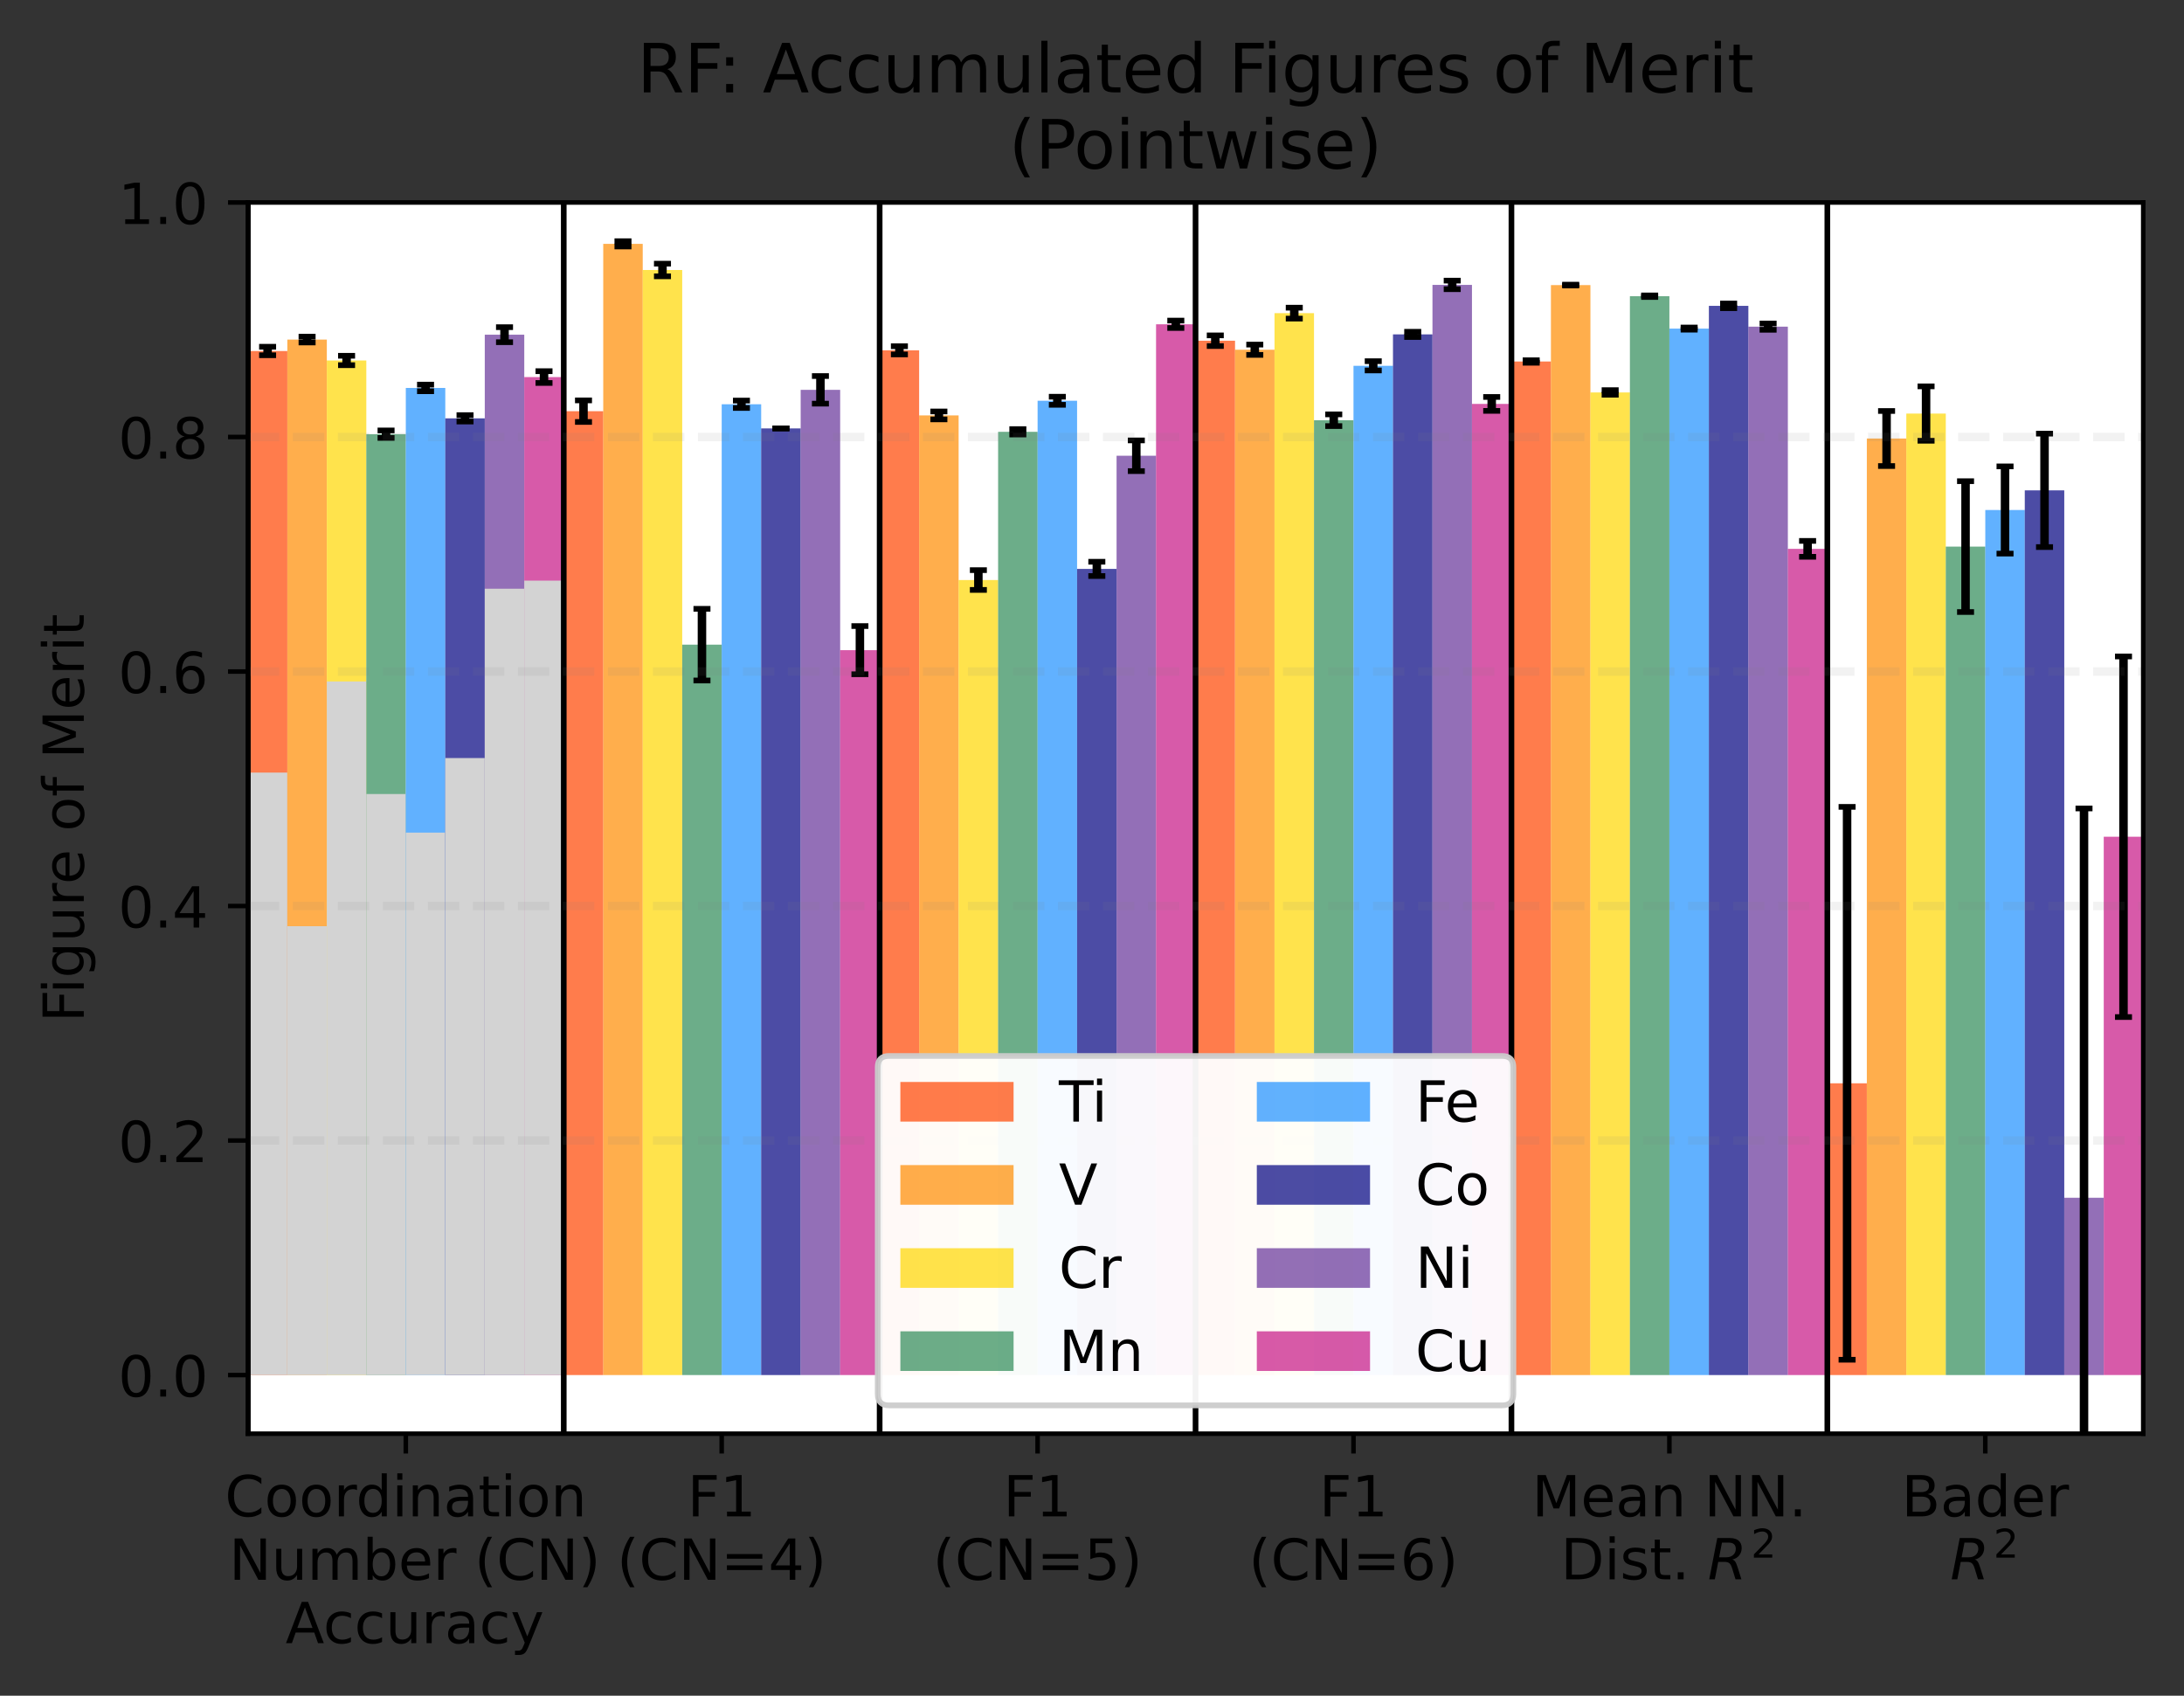 <?xml version="1.0" encoding="utf-8" standalone="no"?>
<!DOCTYPE svg PUBLIC "-//W3C//DTD SVG 1.1//EN"
  "http://www.w3.org/Graphics/SVG/1.1/DTD/svg11.dtd">
<!-- Created with matplotlib (https://matplotlib.org/) -->
<svg height="299.469pt" version="1.1" viewBox="0 0 385.781 299.469" width="385.781pt" xmlns="http://www.w3.org/2000/svg" xmlns:xlink="http://www.w3.org/1999/xlink">
 <rect x="0" y="0" width="385.781" height="299.469" fill="#333333" stroke="none"/>
 <defs>
  <style type="text/css">*{stroke-linecap:butt;stroke-linejoin:round;}</style>
 </defs>
 <g id="figure_1">
  <g id="patch_1">
   <path d="M 0 299.469 
L 385.781 299.469 
L 385.781 0 
L 0 0 
z
" style="fill:none;"/>
  </g>
  <g id="axes_1">
   <g id="patch_2">
    <path d="M 43.781 253.196 
L 378.581 253.196 
L 378.581 35.755 
L 43.781 35.755 
z
" style="fill:#ffffff;"/>
   </g>
   <g id="patch_3">
    <path clip-path="url(#p87d9e8be3e)" d="M 43.781 242.841 
L 50.756 242.841 
L 50.756 61.989 
L 43.781 61.989 
z
" style="fill:#ff4500;opacity:0.7;"/>
   </g>
   <g id="patch_4">
    <path clip-path="url(#p87d9e8be3e)" d="M 43.781 242.841 
L 50.756 242.841 
L 50.756 136.441 
L 43.781 136.441 
z
" style="fill:#d3d3d3;"/>
   </g>
   <g id="patch_5">
    <path clip-path="url(#p87d9e8be3e)" d="M 99.581 242.841 
L 106.556 242.841 
L 106.556 72.617 
L 99.581 72.617 
z
" style="fill:#ff4500;opacity:0.7;"/>
   </g>
   <g id="patch_6">
    <path clip-path="url(#p87d9e8be3e)" d="M 155.381 242.841 
L 162.356 242.841 
L 162.356 61.869 
L 155.381 61.869 
z
" style="fill:#ff4500;opacity:0.7;"/>
   </g>
   <g id="patch_7">
    <path clip-path="url(#p87d9e8be3e)" d="M 211.181 242.841 
L 218.156 242.841 
L 218.156 60.171 
L 211.181 60.171 
z
" style="fill:#ff4500;opacity:0.7;"/>
   </g>
   <g id="patch_8">
    <path clip-path="url(#p87d9e8be3e)" d="M 266.981 242.841 
L 273.956 242.841 
L 273.956 63.841 
L 266.981 63.841 
z
" style="fill:#ff4500;opacity:0.7;"/>
   </g>
   <g id="patch_9">
    <path clip-path="url(#p87d9e8be3e)" d="M 322.781 242.841 
L 329.756 242.841 
L 329.756 191.315 
L 322.781 191.315 
z
" style="fill:#ff4500;opacity:0.7;"/>
   </g>
   <g id="patch_10">
    <path clip-path="url(#p87d9e8be3e)" d="M 50.756 242.841 
L 57.731 242.841 
L 57.731 59.971 
L 50.756 59.971 
z
" style="fill:#ff8c00;opacity:0.7;"/>
   </g>
   <g id="patch_11">
    <path clip-path="url(#p87d9e8be3e)" d="M 50.756 242.841 
L 57.731 242.841 
L 57.731 163.569 
L 50.756 163.569 
z
" style="fill:#d3d3d3;"/>
   </g>
   <g id="patch_12">
    <path clip-path="url(#p87d9e8be3e)" d="M 106.556 242.841 
L 113.531 242.841 
L 113.531 43.066 
L 106.556 43.066 
z
" style="fill:#ff8c00;opacity:0.7;"/>
   </g>
   <g id="patch_13">
    <path clip-path="url(#p87d9e8be3e)" d="M 162.356 242.841 
L 169.331 242.841 
L 169.331 73.362 
L 162.356 73.362 
z
" style="fill:#ff8c00;opacity:0.7;"/>
   </g>
   <g id="patch_14">
    <path clip-path="url(#p87d9e8be3e)" d="M 218.156 242.841 
L 225.131 242.841 
L 225.131 61.765 
L 218.156 61.765 
z
" style="fill:#ff8c00;opacity:0.7;"/>
   </g>
   <g id="patch_15">
    <path clip-path="url(#p87d9e8be3e)" d="M 273.956 242.841 
L 280.931 242.841 
L 280.931 50.349 
L 273.956 50.349 
z
" style="fill:#ff8c00;opacity:0.7;"/>
   </g>
   <g id="patch_16">
    <path clip-path="url(#p87d9e8be3e)" d="M 329.756 242.841 
L 336.731 242.841 
L 336.731 77.443 
L 329.756 77.443 
z
" style="fill:#ff8c00;opacity:0.7;"/>
   </g>
   <g id="patch_17">
    <path clip-path="url(#p87d9e8be3e)" d="M 57.731 242.841 
L 64.706 242.841 
L 64.706 63.661 
L 57.731 63.661 
z
" style="fill:#ffd700;opacity:0.7;"/>
   </g>
   <g id="patch_18">
    <path clip-path="url(#p87d9e8be3e)" d="M 57.731 242.841 
L 64.706 242.841 
L 64.706 120.35 
L 57.731 120.35 
z
" style="fill:#d3d3d3;"/>
   </g>
   <g id="patch_19">
    <path clip-path="url(#p87d9e8be3e)" d="M 113.531 242.841 
L 120.506 242.841 
L 120.506 47.684 
L 113.531 47.684 
z
" style="fill:#ffd700;opacity:0.7;"/>
   </g>
   <g id="patch_20">
    <path clip-path="url(#p87d9e8be3e)" d="M 169.331 242.841 
L 176.306 242.841 
L 176.306 102.437 
L 169.331 102.437 
z
" style="fill:#ffd700;opacity:0.7;"/>
   </g>
   <g id="patch_21">
    <path clip-path="url(#p87d9e8be3e)" d="M 225.131 242.841 
L 232.106 242.841 
L 232.106 55.304 
L 225.131 55.304 
z
" style="fill:#ffd700;opacity:0.7;"/>
   </g>
   <g id="patch_22">
    <path clip-path="url(#p87d9e8be3e)" d="M 280.931 242.841 
L 287.906 242.841 
L 287.906 69.308 
L 280.931 69.308 
z
" style="fill:#ffd700;opacity:0.7;"/>
   </g>
   <g id="patch_23">
    <path clip-path="url(#p87d9e8be3e)" d="M 336.731 242.841 
L 343.706 242.841 
L 343.706 73.039 
L 336.731 73.039 
z
" style="fill:#ffd700;opacity:0.7;"/>
   </g>
   <g id="patch_24">
    <path clip-path="url(#p87d9e8be3e)" d="M 64.706 242.841 
L 71.681 242.841 
L 71.681 76.678 
L 64.706 76.678 
z
" style="fill:#2e8b57;opacity:0.7;"/>
   </g>
   <g id="patch_25">
    <path clip-path="url(#p87d9e8be3e)" d="M 64.706 242.841 
L 71.681 242.841 
L 71.681 140.23 
L 64.706 140.23 
z
" style="fill:#d3d3d3;"/>
   </g>
   <g id="patch_26">
    <path clip-path="url(#p87d9e8be3e)" d="M 120.506 242.841 
L 127.481 242.841 
L 127.481 113.848 
L 120.506 113.848 
z
" style="fill:#2e8b57;opacity:0.7;"/>
   </g>
   <g id="patch_27">
    <path clip-path="url(#p87d9e8be3e)" d="M 176.306 242.841 
L 183.281 242.841 
L 183.281 76.261 
L 176.306 76.261 
z
" style="fill:#2e8b57;opacity:0.7;"/>
   </g>
   <g id="patch_28">
    <path clip-path="url(#p87d9e8be3e)" d="M 232.106 242.841 
L 239.081 242.841 
L 239.081 74.211 
L 232.106 74.211 
z
" style="fill:#2e8b57;opacity:0.7;"/>
   </g>
   <g id="patch_29">
    <path clip-path="url(#p87d9e8be3e)" d="M 287.906 242.841 
L 294.881 242.841 
L 294.881 52.312 
L 287.906 52.312 
z
" style="fill:#2e8b57;opacity:0.7;"/>
   </g>
   <g id="patch_30">
    <path clip-path="url(#p87d9e8be3e)" d="M 343.706 242.841 
L 350.681 242.841 
L 350.681 96.533 
L 343.706 96.533 
z
" style="fill:#2e8b57;opacity:0.7;"/>
   </g>
   <g id="patch_31">
    <path clip-path="url(#p87d9e8be3e)" d="M 71.681 242.841 
L 78.656 242.841 
L 78.656 68.513 
L 71.681 68.513 
z
" style="fill:#1e90ff;opacity:0.7;"/>
   </g>
   <g id="patch_32">
    <path clip-path="url(#p87d9e8be3e)" d="M 71.681 242.841 
L 78.656 242.841 
L 78.656 147.043 
L 71.681 147.043 
z
" style="fill:#d3d3d3;"/>
   </g>
   <g id="patch_33">
    <path clip-path="url(#p87d9e8be3e)" d="M 127.481 242.841 
L 134.456 242.841 
L 134.456 71.395 
L 127.481 71.395 
z
" style="fill:#1e90ff;opacity:0.7;"/>
   </g>
   <g id="patch_34">
    <path clip-path="url(#p87d9e8be3e)" d="M 183.281 242.841 
L 190.256 242.841 
L 190.256 70.774 
L 183.281 70.774 
z
" style="fill:#1e90ff;opacity:0.7;"/>
   </g>
   <g id="patch_35">
    <path clip-path="url(#p87d9e8be3e)" d="M 239.081 242.841 
L 246.056 242.841 
L 246.056 64.603 
L 239.081 64.603 
z
" style="fill:#1e90ff;opacity:0.7;"/>
   </g>
   <g id="patch_36">
    <path clip-path="url(#p87d9e8be3e)" d="M 294.881 242.841 
L 301.856 242.841 
L 301.856 58.036 
L 294.881 58.036 
z
" style="fill:#1e90ff;opacity:0.7;"/>
   </g>
   <g id="patch_37">
    <path clip-path="url(#p87d9e8be3e)" d="M 350.681 242.841 
L 357.656 242.841 
L 357.656 90.069 
L 350.681 90.069 
z
" style="fill:#1e90ff;opacity:0.7;"/>
   </g>
   <g id="patch_38">
    <path clip-path="url(#p87d9e8be3e)" d="M 78.656 242.841 
L 85.631 242.841 
L 85.631 73.882 
L 78.656 73.882 
z
" style="fill:#000080;opacity:0.7;"/>
   </g>
   <g id="patch_39">
    <path clip-path="url(#p87d9e8be3e)" d="M 78.656 242.841 
L 85.631 242.841 
L 85.631 133.873 
L 78.656 133.873 
z
" style="fill:#d3d3d3;"/>
   </g>
   <g id="patch_40">
    <path clip-path="url(#p87d9e8be3e)" d="M 134.456 242.841 
L 141.431 242.841 
L 141.431 75.661 
L 134.456 75.661 
z
" style="fill:#000080;opacity:0.7;"/>
   </g>
   <g id="patch_41">
    <path clip-path="url(#p87d9e8be3e)" d="M 190.256 242.841 
L 197.231 242.841 
L 197.231 100.47 
L 190.256 100.47 
z
" style="fill:#000080;opacity:0.7;"/>
   </g>
   <g id="patch_42">
    <path clip-path="url(#p87d9e8be3e)" d="M 246.056 242.841 
L 253.031 242.841 
L 253.031 59.053 
L 246.056 59.053 
z
" style="fill:#000080;opacity:0.7;"/>
   </g>
   <g id="patch_43">
    <path clip-path="url(#p87d9e8be3e)" d="M 301.856 242.841 
L 308.831 242.841 
L 308.831 54.016 
L 301.856 54.016 
z
" style="fill:#000080;opacity:0.7;"/>
   </g>
   <g id="patch_44">
    <path clip-path="url(#p87d9e8be3e)" d="M 357.656 242.841 
L 364.631 242.841 
L 364.631 86.6 
L 357.656 86.6 
z
" style="fill:#000080;opacity:0.7;"/>
   </g>
   <g id="patch_45">
    <path clip-path="url(#p87d9e8be3e)" d="M 85.631 242.841 
L 92.606 242.841 
L 92.606 59.107 
L 85.631 59.107 
z
" style="fill:#663399;opacity:0.7;"/>
   </g>
   <g id="patch_46">
    <path clip-path="url(#p87d9e8be3e)" d="M 85.631 242.841 
L 92.606 242.841 
L 92.606 103.97 
L 85.631 103.97 
z
" style="fill:#d3d3d3;"/>
   </g>
   <g id="patch_47">
    <path clip-path="url(#p87d9e8be3e)" d="M 141.431 242.841 
L 148.406 242.841 
L 148.406 68.848 
L 141.431 68.848 
z
" style="fill:#663399;opacity:0.7;"/>
   </g>
   <g id="patch_48">
    <path clip-path="url(#p87d9e8be3e)" d="M 197.231 242.841 
L 204.206 242.841 
L 204.206 80.486 
L 197.231 80.486 
z
" style="fill:#663399;opacity:0.7;"/>
   </g>
   <g id="patch_49">
    <path clip-path="url(#p87d9e8be3e)" d="M 253.031 242.841 
L 260.006 242.841 
L 260.006 50.314 
L 253.031 50.314 
z
" style="fill:#663399;opacity:0.7;"/>
   </g>
   <g id="patch_50">
    <path clip-path="url(#p87d9e8be3e)" d="M 308.831 242.841 
L 315.806 242.841 
L 315.806 57.69 
L 308.831 57.69 
z
" style="fill:#663399;opacity:0.7;"/>
   </g>
   <g id="patch_51">
    <path clip-path="url(#p87d9e8be3e)" d="M 364.631 242.841 
L 371.606 242.841 
L 371.606 211.528 
L 364.631 211.528 
z
" style="fill:#663399;opacity:0.7;"/>
   </g>
   <g id="patch_52">
    <path clip-path="url(#p87d9e8be3e)" d="M 92.606 242.841 
L 99.581 242.841 
L 99.581 66.594 
L 92.606 66.594 
z
" style="fill:#c71585;opacity:0.7;"/>
   </g>
   <g id="patch_53">
    <path clip-path="url(#p87d9e8be3e)" d="M 92.606 242.841 
L 99.581 242.841 
L 99.581 102.541 
L 92.606 102.541 
z
" style="fill:#d3d3d3;"/>
   </g>
   <g id="patch_54">
    <path clip-path="url(#p87d9e8be3e)" d="M 148.406 242.841 
L 155.381 242.841 
L 155.381 114.821 
L 148.406 114.821 
z
" style="fill:#c71585;opacity:0.7;"/>
   </g>
   <g id="patch_55">
    <path clip-path="url(#p87d9e8be3e)" d="M 204.206 242.841 
L 211.181 242.841 
L 211.181 57.272 
L 204.206 57.272 
z
" style="fill:#c71585;opacity:0.7;"/>
   </g>
   <g id="patch_56">
    <path clip-path="url(#p87d9e8be3e)" d="M 260.006 242.841 
L 266.981 242.841 
L 266.981 71.333 
L 260.006 71.333 
z
" style="fill:#c71585;opacity:0.7;"/>
   </g>
   <g id="patch_57">
    <path clip-path="url(#p87d9e8be3e)" d="M 315.806 242.841 
L 322.781 242.841 
L 322.781 96.929 
L 315.806 96.929 
z
" style="fill:#c71585;opacity:0.7;"/>
   </g>
   <g id="patch_58">
    <path clip-path="url(#p87d9e8be3e)" d="M 371.606 242.841 
L 378.581 242.841 
L 378.581 147.773 
L 371.606 147.773 
z
" style="fill:#c71585;opacity:0.7;"/>
   </g>
   <g id="matplotlib.axis_1">
    <g id="xtick_1">
     <g id="line2d_1">
      <defs>
       <path d="M 0 0 
L 0 3.5 
" id="m7e59474d8b" style="stroke:#000000;stroke-width:0.8;"/>
      </defs>
      <g>
       <use style="stroke:#000000;stroke-width:0.8;" x="71.681" xlink:href="#m7e59474d8b" y="253.196"/>
      </g>
     </g>
     <g id="text_1">
      <!-- Coordination -->
      <g transform="translate(39.73 267.794)scale(0.1 -0.1)">
       <defs>
        <path d="M 64.406 67.281 
L 64.406 56.891 
Q 59.422 61.531 53.781 63.812 
Q 48.141 66.109 41.797 66.109 
Q 29.297 66.109 22.656 58.469 
Q 16.016 50.828 16.016 36.375 
Q 16.016 21.969 22.656 14.328 
Q 29.297 6.688 41.797 6.688 
Q 48.141 6.688 53.781 8.984 
Q 59.422 11.281 64.406 15.922 
L 64.406 5.609 
Q 59.234 2.094 53.438 0.328 
Q 47.656 -1.422 41.219 -1.422 
Q 24.656 -1.422 15.125 8.703 
Q 5.609 18.844 5.609 36.375 
Q 5.609 53.953 15.125 64.078 
Q 24.656 74.219 41.219 74.219 
Q 47.75 74.219 53.531 72.484 
Q 59.328 70.75 64.406 67.281 
z
" id="DejaVuSans-67"/>
        <path d="M 30.609 48.391 
Q 23.391 48.391 19.188 42.75 
Q 14.984 37.109 14.984 27.297 
Q 14.984 17.484 19.156 11.844 
Q 23.344 6.203 30.609 6.203 
Q 37.797 6.203 41.984 11.859 
Q 46.188 17.531 46.188 27.297 
Q 46.188 37.016 41.984 42.703 
Q 37.797 48.391 30.609 48.391 
z
M 30.609 56 
Q 42.328 56 49.016 48.375 
Q 55.719 40.766 55.719 27.297 
Q 55.719 13.875 49.016 6.219 
Q 42.328 -1.422 30.609 -1.422 
Q 18.844 -1.422 12.172 6.219 
Q 5.516 13.875 5.516 27.297 
Q 5.516 40.766 12.172 48.375 
Q 18.844 56 30.609 56 
z
" id="DejaVuSans-111"/>
        <path d="M 41.109 46.297 
Q 39.594 47.172 37.812 47.578 
Q 36.031 48 33.891 48 
Q 26.266 48 22.188 43.047 
Q 18.109 38.094 18.109 28.812 
L 18.109 0 
L 9.078 0 
L 9.078 54.688 
L 18.109 54.688 
L 18.109 46.188 
Q 20.953 51.172 25.484 53.578 
Q 30.031 56 36.531 56 
Q 37.453 56 38.578 55.875 
Q 39.703 55.766 41.062 55.516 
z
" id="DejaVuSans-114"/>
        <path d="M 45.406 46.391 
L 45.406 75.984 
L 54.391 75.984 
L 54.391 0 
L 45.406 0 
L 45.406 8.203 
Q 42.578 3.328 38.25 0.953 
Q 33.938 -1.422 27.875 -1.422 
Q 17.969 -1.422 11.734 6.484 
Q 5.516 14.406 5.516 27.297 
Q 5.516 40.188 11.734 48.094 
Q 17.969 56 27.875 56 
Q 33.938 56 38.25 53.625 
Q 42.578 51.266 45.406 46.391 
z
M 14.797 27.297 
Q 14.797 17.391 18.875 11.75 
Q 22.953 6.109 30.078 6.109 
Q 37.203 6.109 41.297 11.75 
Q 45.406 17.391 45.406 27.297 
Q 45.406 37.203 41.297 42.844 
Q 37.203 48.484 30.078 48.484 
Q 22.953 48.484 18.875 42.844 
Q 14.797 37.203 14.797 27.297 
z
" id="DejaVuSans-100"/>
        <path d="M 9.422 54.688 
L 18.406 54.688 
L 18.406 0 
L 9.422 0 
z
M 9.422 75.984 
L 18.406 75.984 
L 18.406 64.594 
L 9.422 64.594 
z
" id="DejaVuSans-105"/>
        <path d="M 54.891 33.016 
L 54.891 0 
L 45.906 0 
L 45.906 32.719 
Q 45.906 40.484 42.875 44.328 
Q 39.844 48.188 33.797 48.188 
Q 26.516 48.188 22.312 43.547 
Q 18.109 38.922 18.109 30.906 
L 18.109 0 
L 9.078 0 
L 9.078 54.688 
L 18.109 54.688 
L 18.109 46.188 
Q 21.344 51.125 25.703 53.562 
Q 30.078 56 35.797 56 
Q 45.219 56 50.047 50.172 
Q 54.891 44.344 54.891 33.016 
z
" id="DejaVuSans-110"/>
        <path d="M 34.281 27.484 
Q 23.391 27.484 19.188 25 
Q 14.984 22.516 14.984 16.5 
Q 14.984 11.719 18.141 8.906 
Q 21.297 6.109 26.703 6.109 
Q 34.188 6.109 38.703 11.406 
Q 43.219 16.703 43.219 25.484 
L 43.219 27.484 
z
M 52.203 31.203 
L 52.203 0 
L 43.219 0 
L 43.219 8.297 
Q 40.141 3.328 35.547 0.953 
Q 30.953 -1.422 24.312 -1.422 
Q 15.922 -1.422 10.953 3.297 
Q 6 8.016 6 15.922 
Q 6 25.141 12.172 29.828 
Q 18.359 34.516 30.609 34.516 
L 43.219 34.516 
L 43.219 35.406 
Q 43.219 41.609 39.141 45 
Q 35.062 48.391 27.688 48.391 
Q 23 48.391 18.547 47.266 
Q 14.109 46.141 10.016 43.891 
L 10.016 52.203 
Q 14.938 54.109 19.578 55.047 
Q 24.219 56 28.609 56 
Q 40.484 56 46.344 49.844 
Q 52.203 43.703 52.203 31.203 
z
" id="DejaVuSans-97"/>
        <path d="M 18.312 70.219 
L 18.312 54.688 
L 36.812 54.688 
L 36.812 47.703 
L 18.312 47.703 
L 18.312 18.016 
Q 18.312 11.328 20.141 9.422 
Q 21.969 7.516 27.594 7.516 
L 36.812 7.516 
L 36.812 0 
L 27.594 0 
Q 17.188 0 13.234 3.875 
Q 9.281 7.766 9.281 18.016 
L 9.281 47.703 
L 2.688 47.703 
L 2.688 54.688 
L 9.281 54.688 
L 9.281 70.219 
z
" id="DejaVuSans-116"/>
       </defs>
       <use xlink:href="#DejaVuSans-67"/>
       <use x="69.824" xlink:href="#DejaVuSans-111"/>
       <use x="131.006" xlink:href="#DejaVuSans-111"/>
       <use x="192.188" xlink:href="#DejaVuSans-114"/>
       <use x="231.551" xlink:href="#DejaVuSans-100"/>
       <use x="295.027" xlink:href="#DejaVuSans-105"/>
       <use x="322.811" xlink:href="#DejaVuSans-110"/>
       <use x="386.189" xlink:href="#DejaVuSans-97"/>
       <use x="447.469" xlink:href="#DejaVuSans-116"/>
       <use x="486.678" xlink:href="#DejaVuSans-105"/>
       <use x="514.461" xlink:href="#DejaVuSans-111"/>
       <use x="575.643" xlink:href="#DejaVuSans-110"/>
      </g>
      <!--  Number (CN) -->
      <g transform="translate(37.284 278.992)scale(0.1 -0.1)">
       <defs>
        <path id="DejaVuSans-32"/>
        <path d="M 9.812 72.906 
L 23.094 72.906 
L 55.422 11.922 
L 55.422 72.906 
L 64.984 72.906 
L 64.984 0 
L 51.703 0 
L 19.391 60.984 
L 19.391 0 
L 9.812 0 
z
" id="DejaVuSans-78"/>
        <path d="M 8.5 21.578 
L 8.5 54.688 
L 17.484 54.688 
L 17.484 21.922 
Q 17.484 14.156 20.5 10.266 
Q 23.531 6.391 29.594 6.391 
Q 36.859 6.391 41.078 11.031 
Q 45.312 15.672 45.312 23.688 
L 45.312 54.688 
L 54.297 54.688 
L 54.297 0 
L 45.312 0 
L 45.312 8.406 
Q 42.047 3.422 37.719 1 
Q 33.406 -1.422 27.688 -1.422 
Q 18.266 -1.422 13.375 4.438 
Q 8.5 10.297 8.5 21.578 
z
M 31.109 56 
z
" id="DejaVuSans-117"/>
        <path d="M 52 44.188 
Q 55.375 50.25 60.062 53.125 
Q 64.75 56 71.094 56 
Q 79.641 56 84.281 50.016 
Q 88.922 44.047 88.922 33.016 
L 88.922 0 
L 79.891 0 
L 79.891 32.719 
Q 79.891 40.578 77.094 44.375 
Q 74.312 48.188 68.609 48.188 
Q 61.625 48.188 57.562 43.547 
Q 53.516 38.922 53.516 30.906 
L 53.516 0 
L 44.484 0 
L 44.484 32.719 
Q 44.484 40.625 41.703 44.406 
Q 38.922 48.188 33.109 48.188 
Q 26.219 48.188 22.156 43.531 
Q 18.109 38.875 18.109 30.906 
L 18.109 0 
L 9.078 0 
L 9.078 54.688 
L 18.109 54.688 
L 18.109 46.188 
Q 21.188 51.219 25.484 53.609 
Q 29.781 56 35.688 56 
Q 41.656 56 45.828 52.969 
Q 50 49.953 52 44.188 
z
" id="DejaVuSans-109"/>
        <path d="M 48.688 27.297 
Q 48.688 37.203 44.609 42.844 
Q 40.531 48.484 33.406 48.484 
Q 26.266 48.484 22.188 42.844 
Q 18.109 37.203 18.109 27.297 
Q 18.109 17.391 22.188 11.75 
Q 26.266 6.109 33.406 6.109 
Q 40.531 6.109 44.609 11.75 
Q 48.688 17.391 48.688 27.297 
z
M 18.109 46.391 
Q 20.953 51.266 25.266 53.625 
Q 29.594 56 35.594 56 
Q 45.562 56 51.781 48.094 
Q 58.016 40.188 58.016 27.297 
Q 58.016 14.406 51.781 6.484 
Q 45.562 -1.422 35.594 -1.422 
Q 29.594 -1.422 25.266 0.953 
Q 20.953 3.328 18.109 8.203 
L 18.109 0 
L 9.078 0 
L 9.078 75.984 
L 18.109 75.984 
z
" id="DejaVuSans-98"/>
        <path d="M 56.203 29.594 
L 56.203 25.203 
L 14.891 25.203 
Q 15.484 15.922 20.484 11.062 
Q 25.484 6.203 34.422 6.203 
Q 39.594 6.203 44.453 7.469 
Q 49.312 8.734 54.109 11.281 
L 54.109 2.781 
Q 49.266 0.734 44.188 -0.344 
Q 39.109 -1.422 33.891 -1.422 
Q 20.797 -1.422 13.156 6.188 
Q 5.516 13.812 5.516 26.812 
Q 5.516 40.234 12.766 48.109 
Q 20.016 56 32.328 56 
Q 43.359 56 49.781 48.891 
Q 56.203 41.797 56.203 29.594 
z
M 47.219 32.234 
Q 47.125 39.594 43.094 43.984 
Q 39.062 48.391 32.422 48.391 
Q 24.906 48.391 20.391 44.141 
Q 15.875 39.891 15.188 32.172 
z
" id="DejaVuSans-101"/>
        <path d="M 31 75.875 
Q 24.469 64.656 21.281 53.656 
Q 18.109 42.672 18.109 31.391 
Q 18.109 20.125 21.312 9.062 
Q 24.516 -2 31 -13.188 
L 23.188 -13.188 
Q 15.875 -1.703 12.234 9.375 
Q 8.594 20.453 8.594 31.391 
Q 8.594 42.281 12.203 53.312 
Q 15.828 64.359 23.188 75.875 
z
" id="DejaVuSans-40"/>
        <path d="M 8.016 75.875 
L 15.828 75.875 
Q 23.141 64.359 26.781 53.312 
Q 30.422 42.281 30.422 31.391 
Q 30.422 20.453 26.781 9.375 
Q 23.141 -1.703 15.828 -13.188 
L 8.016 -13.188 
Q 14.5 -2 17.703 9.062 
Q 20.906 20.125 20.906 31.391 
Q 20.906 42.672 17.703 53.656 
Q 14.5 64.656 8.016 75.875 
z
" id="DejaVuSans-41"/>
       </defs>
       <use xlink:href="#DejaVuSans-32"/>
       <use x="31.787" xlink:href="#DejaVuSans-78"/>
       <use x="106.592" xlink:href="#DejaVuSans-117"/>
       <use x="169.971" xlink:href="#DejaVuSans-109"/>
       <use x="267.383" xlink:href="#DejaVuSans-98"/>
       <use x="330.859" xlink:href="#DejaVuSans-101"/>
       <use x="392.383" xlink:href="#DejaVuSans-114"/>
       <use x="433.496" xlink:href="#DejaVuSans-32"/>
       <use x="465.283" xlink:href="#DejaVuSans-40"/>
       <use x="504.297" xlink:href="#DejaVuSans-67"/>
       <use x="574.121" xlink:href="#DejaVuSans-78"/>
       <use x="648.926" xlink:href="#DejaVuSans-41"/>
      </g>
      <!--  Accuracy -->
      <g transform="translate(47.264 290.19)scale(0.1 -0.1)">
       <defs>
        <path d="M 34.188 63.188 
L 20.797 26.906 
L 47.609 26.906 
z
M 28.609 72.906 
L 39.797 72.906 
L 67.578 0 
L 57.328 0 
L 50.688 18.703 
L 17.828 18.703 
L 11.188 0 
L 0.781 0 
z
" id="DejaVuSans-65"/>
        <path d="M 48.781 52.594 
L 48.781 44.188 
Q 44.969 46.297 41.141 47.344 
Q 37.312 48.391 33.406 48.391 
Q 24.656 48.391 19.812 42.844 
Q 14.984 37.312 14.984 27.297 
Q 14.984 17.281 19.812 11.734 
Q 24.656 6.203 33.406 6.203 
Q 37.312 6.203 41.141 7.25 
Q 44.969 8.297 48.781 10.406 
L 48.781 2.094 
Q 45.016 0.344 40.984 -0.531 
Q 36.969 -1.422 32.422 -1.422 
Q 20.062 -1.422 12.781 6.344 
Q 5.516 14.109 5.516 27.297 
Q 5.516 40.672 12.859 48.328 
Q 20.219 56 33.016 56 
Q 37.156 56 41.109 55.141 
Q 45.062 54.297 48.781 52.594 
z
" id="DejaVuSans-99"/>
        <path d="M 32.172 -5.078 
Q 28.375 -14.844 24.75 -17.812 
Q 21.141 -20.797 15.094 -20.797 
L 7.906 -20.797 
L 7.906 -13.281 
L 13.188 -13.281 
Q 16.891 -13.281 18.938 -11.516 
Q 21 -9.766 23.484 -3.219 
L 25.094 0.875 
L 2.984 54.688 
L 12.5 54.688 
L 29.594 11.922 
L 46.688 54.688 
L 56.203 54.688 
z
" id="DejaVuSans-121"/>
       </defs>
       <use xlink:href="#DejaVuSans-32"/>
       <use x="31.787" xlink:href="#DejaVuSans-65"/>
       <use x="98.445" xlink:href="#DejaVuSans-99"/>
       <use x="153.426" xlink:href="#DejaVuSans-99"/>
       <use x="208.406" xlink:href="#DejaVuSans-117"/>
       <use x="271.785" xlink:href="#DejaVuSans-114"/>
       <use x="312.898" xlink:href="#DejaVuSans-97"/>
       <use x="374.178" xlink:href="#DejaVuSans-99"/>
       <use x="429.158" xlink:href="#DejaVuSans-121"/>
      </g>
     </g>
    </g>
    <g id="xtick_2">
     <g id="line2d_2">
      <g>
       <use style="stroke:#000000;stroke-width:0.8;" x="127.481" xlink:href="#m7e59474d8b" y="253.196"/>
      </g>
     </g>
     <g id="text_2">
      <!-- F1 -->
      <g transform="translate(121.424 267.794)scale(0.1 -0.1)">
       <defs>
        <path d="M 9.812 72.906 
L 51.703 72.906 
L 51.703 64.594 
L 19.672 64.594 
L 19.672 43.109 
L 48.578 43.109 
L 48.578 34.812 
L 19.672 34.812 
L 19.672 0 
L 9.812 0 
z
" id="DejaVuSans-70"/>
        <path d="M 12.406 8.297 
L 28.516 8.297 
L 28.516 63.922 
L 10.984 60.406 
L 10.984 69.391 
L 28.422 72.906 
L 38.281 72.906 
L 38.281 8.297 
L 54.391 8.297 
L 54.391 0 
L 12.406 0 
z
" id="DejaVuSans-49"/>
       </defs>
       <use xlink:href="#DejaVuSans-70"/>
       <use x="57.52" xlink:href="#DejaVuSans-49"/>
      </g>
      <!-- (CN=4) -->
      <g transform="translate(108.977 278.992)scale(0.1 -0.1)">
       <defs>
        <path d="M 10.594 45.406 
L 73.188 45.406 
L 73.188 37.203 
L 10.594 37.203 
z
M 10.594 25.484 
L 73.188 25.484 
L 73.188 17.188 
L 10.594 17.188 
z
" id="DejaVuSans-61"/>
        <path d="M 37.797 64.312 
L 12.891 25.391 
L 37.797 25.391 
z
M 35.203 72.906 
L 47.609 72.906 
L 47.609 25.391 
L 58.016 25.391 
L 58.016 17.188 
L 47.609 17.188 
L 47.609 0 
L 37.797 0 
L 37.797 17.188 
L 4.891 17.188 
L 4.891 26.703 
z
" id="DejaVuSans-52"/>
       </defs>
       <use xlink:href="#DejaVuSans-40"/>
       <use x="39.014" xlink:href="#DejaVuSans-67"/>
       <use x="108.838" xlink:href="#DejaVuSans-78"/>
       <use x="183.643" xlink:href="#DejaVuSans-61"/>
       <use x="267.432" xlink:href="#DejaVuSans-52"/>
       <use x="331.055" xlink:href="#DejaVuSans-41"/>
      </g>
     </g>
    </g>
    <g id="xtick_3">
     <g id="line2d_3">
      <g>
       <use style="stroke:#000000;stroke-width:0.8;" x="183.281" xlink:href="#m7e59474d8b" y="253.196"/>
      </g>
     </g>
     <g id="text_3">
      <!-- F1 -->
      <g transform="translate(177.224 267.794)scale(0.1 -0.1)">
       <use xlink:href="#DejaVuSans-70"/>
       <use x="57.52" xlink:href="#DejaVuSans-49"/>
      </g>
      <!-- (CN=5) -->
      <g transform="translate(164.777 278.992)scale(0.1 -0.1)">
       <defs>
        <path d="M 10.797 72.906 
L 49.516 72.906 
L 49.516 64.594 
L 19.828 64.594 
L 19.828 46.734 
Q 21.969 47.469 24.109 47.828 
Q 26.266 48.188 28.422 48.188 
Q 40.625 48.188 47.75 41.5 
Q 54.891 34.812 54.891 23.391 
Q 54.891 11.625 47.562 5.094 
Q 40.234 -1.422 26.906 -1.422 
Q 22.312 -1.422 17.547 -0.641 
Q 12.797 0.141 7.719 1.703 
L 7.719 11.625 
Q 12.109 9.234 16.797 8.062 
Q 21.484 6.891 26.703 6.891 
Q 35.156 6.891 40.078 11.328 
Q 45.016 15.766 45.016 23.391 
Q 45.016 31 40.078 35.438 
Q 35.156 39.891 26.703 39.891 
Q 22.75 39.891 18.812 39.016 
Q 14.891 38.141 10.797 36.281 
z
" id="DejaVuSans-53"/>
       </defs>
       <use xlink:href="#DejaVuSans-40"/>
       <use x="39.014" xlink:href="#DejaVuSans-67"/>
       <use x="108.838" xlink:href="#DejaVuSans-78"/>
       <use x="183.643" xlink:href="#DejaVuSans-61"/>
       <use x="267.432" xlink:href="#DejaVuSans-53"/>
       <use x="331.055" xlink:href="#DejaVuSans-41"/>
      </g>
     </g>
    </g>
    <g id="xtick_4">
     <g id="line2d_4">
      <g>
       <use style="stroke:#000000;stroke-width:0.8;" x="239.081" xlink:href="#m7e59474d8b" y="253.196"/>
      </g>
     </g>
     <g id="text_4">
      <!-- F1 -->
      <g transform="translate(233.024 267.794)scale(0.1 -0.1)">
       <use xlink:href="#DejaVuSans-70"/>
       <use x="57.52" xlink:href="#DejaVuSans-49"/>
      </g>
      <!-- (CN=6) -->
      <g transform="translate(220.577 278.992)scale(0.1 -0.1)">
       <defs>
        <path d="M 33.016 40.375 
Q 26.375 40.375 22.484 35.828 
Q 18.609 31.297 18.609 23.391 
Q 18.609 15.531 22.484 10.953 
Q 26.375 6.391 33.016 6.391 
Q 39.656 6.391 43.531 10.953 
Q 47.406 15.531 47.406 23.391 
Q 47.406 31.297 43.531 35.828 
Q 39.656 40.375 33.016 40.375 
z
M 52.594 71.297 
L 52.594 62.312 
Q 48.875 64.062 45.094 64.984 
Q 41.312 65.922 37.594 65.922 
Q 27.828 65.922 22.672 59.328 
Q 17.531 52.734 16.797 39.406 
Q 19.672 43.656 24.016 45.922 
Q 28.375 48.188 33.594 48.188 
Q 44.578 48.188 50.953 41.516 
Q 57.328 34.859 57.328 23.391 
Q 57.328 12.156 50.688 5.359 
Q 44.047 -1.422 33.016 -1.422 
Q 20.359 -1.422 13.672 8.266 
Q 6.984 17.969 6.984 36.375 
Q 6.984 53.656 15.188 63.938 
Q 23.391 74.219 37.203 74.219 
Q 40.922 74.219 44.703 73.484 
Q 48.484 72.75 52.594 71.297 
z
" id="DejaVuSans-54"/>
       </defs>
       <use xlink:href="#DejaVuSans-40"/>
       <use x="39.014" xlink:href="#DejaVuSans-67"/>
       <use x="108.838" xlink:href="#DejaVuSans-78"/>
       <use x="183.643" xlink:href="#DejaVuSans-61"/>
       <use x="267.432" xlink:href="#DejaVuSans-54"/>
       <use x="331.055" xlink:href="#DejaVuSans-41"/>
      </g>
     </g>
    </g>
    <g id="xtick_5">
     <g id="line2d_5">
      <g>
       <use style="stroke:#000000;stroke-width:0.8;" x="294.881" xlink:href="#m7e59474d8b" y="253.196"/>
      </g>
     </g>
     <g id="text_5">
      <!-- Mean NN. -->
      <g transform="translate(270.598 267.794)scale(0.1 -0.1)">
       <defs>
        <path d="M 9.812 72.906 
L 24.516 72.906 
L 43.109 23.297 
L 61.812 72.906 
L 76.516 72.906 
L 76.516 0 
L 66.891 0 
L 66.891 64.016 
L 48.094 14.016 
L 38.188 14.016 
L 19.391 64.016 
L 19.391 0 
L 9.812 0 
z
" id="DejaVuSans-77"/>
        <path d="M 10.688 12.406 
L 21 12.406 
L 21 0 
L 10.688 0 
z
" id="DejaVuSans-46"/>
       </defs>
       <use xlink:href="#DejaVuSans-77"/>
       <use x="86.279" xlink:href="#DejaVuSans-101"/>
       <use x="147.803" xlink:href="#DejaVuSans-97"/>
       <use x="209.082" xlink:href="#DejaVuSans-110"/>
       <use x="272.461" xlink:href="#DejaVuSans-32"/>
       <use x="304.248" xlink:href="#DejaVuSans-78"/>
       <use x="379.053" xlink:href="#DejaVuSans-78"/>
       <use x="453.857" xlink:href="#DejaVuSans-46"/>
      </g>
      <!-- Dist. $R^2$ -->
      <g transform="translate(275.681 278.992)scale(0.1 -0.1)">
       <defs>
        <path d="M 19.672 64.797 
L 19.672 8.109 
L 31.594 8.109 
Q 46.688 8.109 53.688 14.938 
Q 60.688 21.781 60.688 36.531 
Q 60.688 51.172 53.688 57.984 
Q 46.688 64.797 31.594 64.797 
z
M 9.812 72.906 
L 30.078 72.906 
Q 51.266 72.906 61.172 64.094 
Q 71.094 55.281 71.094 36.531 
Q 71.094 17.672 61.125 8.828 
Q 51.172 0 30.078 0 
L 9.812 0 
z
" id="DejaVuSans-68"/>
        <path d="M 44.281 53.078 
L 44.281 44.578 
Q 40.484 46.531 36.375 47.5 
Q 32.281 48.484 27.875 48.484 
Q 21.188 48.484 17.844 46.438 
Q 14.5 44.391 14.5 40.281 
Q 14.5 37.156 16.891 35.375 
Q 19.281 33.594 26.516 31.984 
L 29.594 31.297 
Q 39.156 29.25 43.188 25.516 
Q 47.219 21.781 47.219 15.094 
Q 47.219 7.469 41.188 3.016 
Q 35.156 -1.422 24.609 -1.422 
Q 20.219 -1.422 15.453 -0.562 
Q 10.688 0.297 5.422 2 
L 5.422 11.281 
Q 10.406 8.688 15.234 7.391 
Q 20.062 6.109 24.812 6.109 
Q 31.156 6.109 34.562 8.281 
Q 37.984 10.453 37.984 14.406 
Q 37.984 18.062 35.516 20.016 
Q 33.062 21.969 24.703 23.781 
L 21.578 24.516 
Q 13.234 26.266 9.516 29.906 
Q 5.812 33.547 5.812 39.891 
Q 5.812 47.609 11.281 51.797 
Q 16.75 56 26.812 56 
Q 31.781 56 36.172 55.266 
Q 40.578 54.547 44.281 53.078 
z
" id="DejaVuSans-115"/>
        <path d="M 25.203 64.797 
L 20.219 38.922 
L 32.906 38.922 
Q 40.375 38.922 44.984 43.047 
Q 49.609 47.172 49.609 53.812 
Q 49.609 59.125 46.5 61.953 
Q 43.406 64.797 37.594 64.797 
z
M 43.312 35.016 
Q 46.438 34.281 48.516 31.391 
Q 50.594 28.516 53.328 19.922 
L 59.516 0 
L 49.125 0 
L 43.406 18.703 
Q 41.219 25.922 38.328 28.359 
Q 35.453 30.812 29.5 30.812 
L 18.609 30.812 
L 12.594 0 
L 2.688 0 
L 16.891 72.906 
L 39.109 72.906 
Q 49.219 72.906 54.609 68.328 
Q 60.016 63.766 60.016 55.172 
Q 60.016 47.562 55.422 41.984 
Q 50.828 36.422 43.312 35.016 
z
" id="DejaVuSans-Oblique-82"/>
        <path d="M 19.188 8.297 
L 53.609 8.297 
L 53.609 0 
L 7.328 0 
L 7.328 8.297 
Q 12.938 14.109 22.625 23.891 
Q 32.328 33.688 34.812 36.531 
Q 39.547 41.844 41.422 45.531 
Q 43.312 49.219 43.312 52.781 
Q 43.312 58.594 39.234 62.25 
Q 35.156 65.922 28.609 65.922 
Q 23.969 65.922 18.812 64.312 
Q 13.672 62.703 7.812 59.422 
L 7.812 69.391 
Q 13.766 71.781 18.938 73 
Q 24.125 74.219 28.422 74.219 
Q 39.75 74.219 46.484 68.547 
Q 53.219 62.891 53.219 53.422 
Q 53.219 48.922 51.531 44.891 
Q 49.859 40.875 45.406 35.406 
Q 44.188 33.984 37.641 27.219 
Q 31.109 20.453 19.188 8.297 
z
" id="DejaVuSans-50"/>
       </defs>
       <use transform="translate(0 0.766)" xlink:href="#DejaVuSans-68"/>
       <use transform="translate(77.002 0.766)" xlink:href="#DejaVuSans-105"/>
       <use transform="translate(104.785 0.766)" xlink:href="#DejaVuSans-115"/>
       <use transform="translate(156.885 0.766)" xlink:href="#DejaVuSans-116"/>
       <use transform="translate(196.094 0.766)" xlink:href="#DejaVuSans-46"/>
       <use transform="translate(227.881 0.766)" xlink:href="#DejaVuSans-32"/>
       <use transform="translate(259.668 0.766)" xlink:href="#DejaVuSans-Oblique-82"/>
       <use transform="translate(336.167 39.047)scale(0.7)" xlink:href="#DejaVuSans-50"/>
      </g>
     </g>
    </g>
    <g id="xtick_6">
     <g id="line2d_6">
      <g>
       <use style="stroke:#000000;stroke-width:0.8;" x="350.681" xlink:href="#m7e59474d8b" y="253.196"/>
      </g>
     </g>
     <g id="text_6">
      <!-- Bader -->
      <g transform="translate(335.88 267.794)scale(0.1 -0.1)">
       <defs>
        <path d="M 19.672 34.812 
L 19.672 8.109 
L 35.5 8.109 
Q 43.453 8.109 47.281 11.406 
Q 51.125 14.703 51.125 21.484 
Q 51.125 28.328 47.281 31.562 
Q 43.453 34.812 35.5 34.812 
z
M 19.672 64.797 
L 19.672 42.828 
L 34.281 42.828 
Q 41.5 42.828 45.031 45.531 
Q 48.578 48.25 48.578 53.812 
Q 48.578 59.328 45.031 62.062 
Q 41.5 64.797 34.281 64.797 
z
M 9.812 72.906 
L 35.016 72.906 
Q 46.297 72.906 52.391 68.219 
Q 58.5 63.531 58.5 54.891 
Q 58.5 48.188 55.375 44.234 
Q 52.25 40.281 46.188 39.312 
Q 53.469 37.75 57.5 32.781 
Q 61.531 27.828 61.531 20.406 
Q 61.531 10.641 54.891 5.312 
Q 48.25 0 35.984 0 
L 9.812 0 
z
" id="DejaVuSans-66"/>
       </defs>
       <use xlink:href="#DejaVuSans-66"/>
       <use x="68.604" xlink:href="#DejaVuSans-97"/>
       <use x="129.883" xlink:href="#DejaVuSans-100"/>
       <use x="193.359" xlink:href="#DejaVuSans-101"/>
       <use x="254.883" xlink:href="#DejaVuSans-114"/>
      </g>
      <!-- $R^2$ -->
      <g transform="translate(344.481 278.992)scale(0.1 -0.1)">
       <use transform="translate(0 0.766)" xlink:href="#DejaVuSans-Oblique-82"/>
       <use transform="translate(76.499 39.047)scale(0.7)" xlink:href="#DejaVuSans-50"/>
      </g>
     </g>
    </g>
   </g>
   <g id="matplotlib.axis_2">
    <g id="ytick_1">
     <g id="line2d_7">
      <defs>
       <path d="M 0 0 
L -3.5 0 
" id="mba64edd9ee" style="stroke:#000000;stroke-width:0.8;"/>
      </defs>
      <g>
       <use style="stroke:#000000;stroke-width:0.8;" x="43.781" xlink:href="#mba64edd9ee" y="242.841"/>
      </g>
     </g>
     <g id="text_7">
      <!-- 0.0 -->
      <g transform="translate(20.878 246.64)scale(0.1 -0.1)">
       <defs>
        <path d="M 31.781 66.406 
Q 24.172 66.406 20.328 58.906 
Q 16.5 51.422 16.5 36.375 
Q 16.5 21.391 20.328 13.891 
Q 24.172 6.391 31.781 6.391 
Q 39.453 6.391 43.281 13.891 
Q 47.125 21.391 47.125 36.375 
Q 47.125 51.422 43.281 58.906 
Q 39.453 66.406 31.781 66.406 
z
M 31.781 74.219 
Q 44.047 74.219 50.516 64.516 
Q 56.984 54.828 56.984 36.375 
Q 56.984 17.969 50.516 8.266 
Q 44.047 -1.422 31.781 -1.422 
Q 19.531 -1.422 13.062 8.266 
Q 6.594 17.969 6.594 36.375 
Q 6.594 54.828 13.062 64.516 
Q 19.531 74.219 31.781 74.219 
z
" id="DejaVuSans-48"/>
       </defs>
       <use xlink:href="#DejaVuSans-48"/>
       <use x="63.623" xlink:href="#DejaVuSans-46"/>
       <use x="95.41" xlink:href="#DejaVuSans-48"/>
      </g>
     </g>
    </g>
    <g id="ytick_2">
     <g id="line2d_8">
      <g>
       <use style="stroke:#000000;stroke-width:0.8;" x="43.781" xlink:href="#mba64edd9ee" y="201.424"/>
      </g>
     </g>
     <g id="text_8">
      <!-- 0.2 -->
      <g transform="translate(20.878 205.223)scale(0.1 -0.1)">
       <use xlink:href="#DejaVuSans-48"/>
       <use x="63.623" xlink:href="#DejaVuSans-46"/>
       <use x="95.41" xlink:href="#DejaVuSans-50"/>
      </g>
     </g>
    </g>
    <g id="ytick_3">
     <g id="line2d_9">
      <g>
       <use style="stroke:#000000;stroke-width:0.8;" x="43.781" xlink:href="#mba64edd9ee" y="160.007"/>
      </g>
     </g>
     <g id="text_9">
      <!-- 0.4 -->
      <g transform="translate(20.878 163.806)scale(0.1 -0.1)">
       <use xlink:href="#DejaVuSans-48"/>
       <use x="63.623" xlink:href="#DejaVuSans-46"/>
       <use x="95.41" xlink:href="#DejaVuSans-52"/>
      </g>
     </g>
    </g>
    <g id="ytick_4">
     <g id="line2d_10">
      <g>
       <use style="stroke:#000000;stroke-width:0.8;" x="43.781" xlink:href="#mba64edd9ee" y="118.59"/>
      </g>
     </g>
     <g id="text_10">
      <!-- 0.6 -->
      <g transform="translate(20.878 122.389)scale(0.1 -0.1)">
       <use xlink:href="#DejaVuSans-48"/>
       <use x="63.623" xlink:href="#DejaVuSans-46"/>
       <use x="95.41" xlink:href="#DejaVuSans-54"/>
      </g>
     </g>
    </g>
    <g id="ytick_5">
     <g id="line2d_11">
      <g>
       <use style="stroke:#000000;stroke-width:0.8;" x="43.781" xlink:href="#mba64edd9ee" y="77.173"/>
      </g>
     </g>
     <g id="text_11">
      <!-- 0.8 -->
      <g transform="translate(20.878 80.972)scale(0.1 -0.1)">
       <defs>
        <path d="M 31.781 34.625 
Q 24.75 34.625 20.719 30.859 
Q 16.703 27.094 16.703 20.516 
Q 16.703 13.922 20.719 10.156 
Q 24.75 6.391 31.781 6.391 
Q 38.812 6.391 42.859 10.172 
Q 46.922 13.969 46.922 20.516 
Q 46.922 27.094 42.891 30.859 
Q 38.875 34.625 31.781 34.625 
z
M 21.922 38.812 
Q 15.578 40.375 12.031 44.719 
Q 8.5 49.078 8.5 55.328 
Q 8.5 64.062 14.719 69.141 
Q 20.953 74.219 31.781 74.219 
Q 42.672 74.219 48.875 69.141 
Q 55.078 64.062 55.078 55.328 
Q 55.078 49.078 51.531 44.719 
Q 48 40.375 41.703 38.812 
Q 48.828 37.156 52.797 32.312 
Q 56.781 27.484 56.781 20.516 
Q 56.781 9.906 50.312 4.234 
Q 43.844 -1.422 31.781 -1.422 
Q 19.734 -1.422 13.25 4.234 
Q 6.781 9.906 6.781 20.516 
Q 6.781 27.484 10.781 32.312 
Q 14.797 37.156 21.922 38.812 
z
M 18.312 54.391 
Q 18.312 48.734 21.844 45.562 
Q 25.391 42.391 31.781 42.391 
Q 38.141 42.391 41.719 45.562 
Q 45.312 48.734 45.312 54.391 
Q 45.312 60.062 41.719 63.234 
Q 38.141 66.406 31.781 66.406 
Q 25.391 66.406 21.844 63.234 
Q 18.312 60.062 18.312 54.391 
z
" id="DejaVuSans-56"/>
       </defs>
       <use xlink:href="#DejaVuSans-48"/>
       <use x="63.623" xlink:href="#DejaVuSans-46"/>
       <use x="95.41" xlink:href="#DejaVuSans-56"/>
      </g>
     </g>
    </g>
    <g id="ytick_6">
     <g id="line2d_12">
      <g>
       <use style="stroke:#000000;stroke-width:0.8;" x="43.781" xlink:href="#mba64edd9ee" y="35.756"/>
      </g>
     </g>
     <g id="text_12">
      <!-- 1.0 -->
      <g transform="translate(20.878 39.555)scale(0.1 -0.1)">
       <use xlink:href="#DejaVuSans-49"/>
       <use x="63.623" xlink:href="#DejaVuSans-46"/>
       <use x="95.41" xlink:href="#DejaVuSans-48"/>
      </g>
     </g>
    </g>
    <g id="text_13">
     <!-- Figure of Merit -->
     <g transform="translate(14.798 180.533)rotate(-90)scale(0.1 -0.1)">
      <defs>
       <path d="M 45.406 27.984 
Q 45.406 37.75 41.375 43.109 
Q 37.359 48.484 30.078 48.484 
Q 22.859 48.484 18.828 43.109 
Q 14.797 37.75 14.797 27.984 
Q 14.797 18.266 18.828 12.891 
Q 22.859 7.516 30.078 7.516 
Q 37.359 7.516 41.375 12.891 
Q 45.406 18.266 45.406 27.984 
z
M 54.391 6.781 
Q 54.391 -7.172 48.188 -13.984 
Q 42 -20.797 29.203 -20.797 
Q 24.469 -20.797 20.266 -20.094 
Q 16.062 -19.391 12.109 -17.922 
L 12.109 -9.188 
Q 16.062 -11.328 19.922 -12.344 
Q 23.781 -13.375 27.781 -13.375 
Q 36.625 -13.375 41.016 -8.766 
Q 45.406 -4.156 45.406 5.172 
L 45.406 9.625 
Q 42.625 4.781 38.281 2.391 
Q 33.938 0 27.875 0 
Q 17.828 0 11.672 7.656 
Q 5.516 15.328 5.516 27.984 
Q 5.516 40.672 11.672 48.328 
Q 17.828 56 27.875 56 
Q 33.938 56 38.281 53.609 
Q 42.625 51.219 45.406 46.391 
L 45.406 54.688 
L 54.391 54.688 
z
" id="DejaVuSans-103"/>
       <path d="M 37.109 75.984 
L 37.109 68.5 
L 28.516 68.5 
Q 23.688 68.5 21.797 66.547 
Q 19.922 64.594 19.922 59.516 
L 19.922 54.688 
L 34.719 54.688 
L 34.719 47.703 
L 19.922 47.703 
L 19.922 0 
L 10.891 0 
L 10.891 47.703 
L 2.297 47.703 
L 2.297 54.688 
L 10.891 54.688 
L 10.891 58.5 
Q 10.891 67.625 15.141 71.797 
Q 19.391 75.984 28.609 75.984 
z
" id="DejaVuSans-102"/>
      </defs>
      <use xlink:href="#DejaVuSans-70"/>
      <use x="50.27" xlink:href="#DejaVuSans-105"/>
      <use x="78.053" xlink:href="#DejaVuSans-103"/>
      <use x="141.529" xlink:href="#DejaVuSans-117"/>
      <use x="204.908" xlink:href="#DejaVuSans-114"/>
      <use x="243.771" xlink:href="#DejaVuSans-101"/>
      <use x="305.295" xlink:href="#DejaVuSans-32"/>
      <use x="337.082" xlink:href="#DejaVuSans-111"/>
      <use x="398.264" xlink:href="#DejaVuSans-102"/>
      <use x="433.469" xlink:href="#DejaVuSans-32"/>
      <use x="465.256" xlink:href="#DejaVuSans-77"/>
      <use x="551.535" xlink:href="#DejaVuSans-101"/>
      <use x="613.059" xlink:href="#DejaVuSans-114"/>
      <use x="654.172" xlink:href="#DejaVuSans-105"/>
      <use x="681.955" xlink:href="#DejaVuSans-116"/>
     </g>
    </g>
   </g>
   <g id="LineCollection_1">
    <path clip-path="url(#p87d9e8be3e)" d="M 47.269 62.737 
L 47.269 61.242 
" style="fill:none;stroke:#000000;stroke-width:1.5;"/>
   </g>
   <g id="LineCollection_2">
    <path clip-path="url(#p87d9e8be3e)" d="M 103.069 74.521 
L 103.069 70.713 
" style="fill:none;stroke:#000000;stroke-width:1.5;"/>
   </g>
   <g id="LineCollection_3">
    <path clip-path="url(#p87d9e8be3e)" d="M 158.869 62.594 
L 158.869 61.144 
" style="fill:none;stroke:#000000;stroke-width:1.5;"/>
   </g>
   <g id="LineCollection_4">
    <path clip-path="url(#p87d9e8be3e)" d="M 214.669 61.109 
L 214.669 59.233 
" style="fill:none;stroke:#000000;stroke-width:1.5;"/>
   </g>
   <g id="LineCollection_5">
    <path clip-path="url(#p87d9e8be3e)" d="M 270.469 64.06 
L 270.469 63.622 
" style="fill:none;stroke:#000000;stroke-width:1.5;"/>
   </g>
   <g id="LineCollection_6">
    <path clip-path="url(#p87d9e8be3e)" d="M 326.269 240.134 
L 326.269 142.496 
" style="fill:none;stroke:#000000;stroke-width:1.5;"/>
   </g>
   <g id="LineCollection_7">
    <path clip-path="url(#p87d9e8be3e)" d="M 54.244 60.483 
L 54.244 59.459 
" style="fill:none;stroke:#000000;stroke-width:1.5;"/>
   </g>
   <g id="LineCollection_8">
    <path clip-path="url(#p87d9e8be3e)" d="M 110.044 43.53 
L 110.044 42.601 
" style="fill:none;stroke:#000000;stroke-width:1.5;"/>
   </g>
   <g id="LineCollection_9">
    <path clip-path="url(#p87d9e8be3e)" d="M 165.844 74.062 
L 165.844 72.662 
" style="fill:none;stroke:#000000;stroke-width:1.5;"/>
   </g>
   <g id="LineCollection_10">
    <path clip-path="url(#p87d9e8be3e)" d="M 221.644 62.677 
L 221.644 60.854 
" style="fill:none;stroke:#000000;stroke-width:1.5;"/>
   </g>
   <g id="LineCollection_11">
    <path clip-path="url(#p87d9e8be3e)" d="M 277.444 50.428 
L 277.444 50.271 
" style="fill:none;stroke:#000000;stroke-width:1.5;"/>
   </g>
   <g id="LineCollection_12">
    <path clip-path="url(#p87d9e8be3e)" d="M 333.244 82.301 
L 333.244 72.585 
" style="fill:none;stroke:#000000;stroke-width:1.5;"/>
   </g>
   <g id="LineCollection_13">
    <path clip-path="url(#p87d9e8be3e)" d="M 61.219 64.492 
L 61.219 62.83 
" style="fill:none;stroke:#000000;stroke-width:1.5;"/>
   </g>
   <g id="LineCollection_14">
    <path clip-path="url(#p87d9e8be3e)" d="M 117.019 48.802 
L 117.019 46.566 
" style="fill:none;stroke:#000000;stroke-width:1.5;"/>
   </g>
   <g id="LineCollection_15">
    <path clip-path="url(#p87d9e8be3e)" d="M 172.819 104.182 
L 172.819 100.692 
" style="fill:none;stroke:#000000;stroke-width:1.5;"/>
   </g>
   <g id="LineCollection_16">
    <path clip-path="url(#p87d9e8be3e)" d="M 228.619 56.27 
L 228.619 54.338 
" style="fill:none;stroke:#000000;stroke-width:1.5;"/>
   </g>
   <g id="LineCollection_17">
    <path clip-path="url(#p87d9e8be3e)" d="M 284.419 69.715 
L 284.419 68.901 
" style="fill:none;stroke:#000000;stroke-width:1.5;"/>
   </g>
   <g id="LineCollection_18">
    <path clip-path="url(#p87d9e8be3e)" d="M 340.219 77.844 
L 340.219 68.235 
" style="fill:none;stroke:#000000;stroke-width:1.5;"/>
   </g>
   <g id="LineCollection_19">
    <path clip-path="url(#p87d9e8be3e)" d="M 68.194 77.339 
L 68.194 76.016 
" style="fill:none;stroke:#000000;stroke-width:1.5;"/>
   </g>
   <g id="LineCollection_20">
    <path clip-path="url(#p87d9e8be3e)" d="M 123.994 120.179 
L 123.994 107.516 
" style="fill:none;stroke:#000000;stroke-width:1.5;"/>
   </g>
   <g id="LineCollection_21">
    <path clip-path="url(#p87d9e8be3e)" d="M 179.794 76.737 
L 179.794 75.786 
" style="fill:none;stroke:#000000;stroke-width:1.5;"/>
   </g>
   <g id="LineCollection_22">
    <path clip-path="url(#p87d9e8be3e)" d="M 235.594 75.245 
L 235.594 73.177 
" style="fill:none;stroke:#000000;stroke-width:1.5;"/>
   </g>
   <g id="LineCollection_23">
    <path clip-path="url(#p87d9e8be3e)" d="M 291.394 52.446 
L 291.394 52.178 
" style="fill:none;stroke:#000000;stroke-width:1.5;"/>
   </g>
   <g id="LineCollection_24">
    <path clip-path="url(#p87d9e8be3e)" d="M 347.194 108.09 
L 347.194 84.976 
" style="fill:none;stroke:#000000;stroke-width:1.5;"/>
   </g>
   <g id="LineCollection_25">
    <path clip-path="url(#p87d9e8be3e)" d="M 75.169 69.098 
L 75.169 67.929 
" style="fill:none;stroke:#000000;stroke-width:1.5;"/>
   </g>
   <g id="LineCollection_26">
    <path clip-path="url(#p87d9e8be3e)" d="M 130.969 72.051 
L 130.969 70.739 
" style="fill:none;stroke:#000000;stroke-width:1.5;"/>
   </g>
   <g id="LineCollection_27">
    <path clip-path="url(#p87d9e8be3e)" d="M 186.769 71.489 
L 186.769 70.059 
" style="fill:none;stroke:#000000;stroke-width:1.5;"/>
   </g>
   <g id="LineCollection_28">
    <path clip-path="url(#p87d9e8be3e)" d="M 242.569 65.419 
L 242.569 63.786 
" style="fill:none;stroke:#000000;stroke-width:1.5;"/>
   </g>
   <g id="LineCollection_29">
    <path clip-path="url(#p87d9e8be3e)" d="M 298.369 58.226 
L 298.369 57.846 
" style="fill:none;stroke:#000000;stroke-width:1.5;"/>
   </g>
   <g id="LineCollection_30">
    <path clip-path="url(#p87d9e8be3e)" d="M 354.169 97.769 
L 354.169 82.369 
" style="fill:none;stroke:#000000;stroke-width:1.5;"/>
   </g>
   <g id="LineCollection_31">
    <path clip-path="url(#p87d9e8be3e)" d="M 82.144 74.449 
L 82.144 73.314 
" style="fill:none;stroke:#000000;stroke-width:1.5;"/>
   </g>
   <g id="LineCollection_32">
    <path clip-path="url(#p87d9e8be3e)" d="M 137.944 75.661 
L 137.944 75.661 
" style="fill:none;stroke:#000000;stroke-width:1.5;"/>
   </g>
   <g id="LineCollection_33">
    <path clip-path="url(#p87d9e8be3e)" d="M 193.744 101.73 
L 193.744 99.209 
" style="fill:none;stroke:#000000;stroke-width:1.5;"/>
   </g>
   <g id="LineCollection_34">
    <path clip-path="url(#p87d9e8be3e)" d="M 249.544 59.514 
L 249.544 58.591 
" style="fill:none;stroke:#000000;stroke-width:1.5;"/>
   </g>
   <g id="LineCollection_35">
    <path clip-path="url(#p87d9e8be3e)" d="M 305.344 54.428 
L 305.344 53.604 
" style="fill:none;stroke:#000000;stroke-width:1.5;"/>
   </g>
   <g id="LineCollection_36">
    <path clip-path="url(#p87d9e8be3e)" d="M 361.144 96.617 
L 361.144 76.583 
" style="fill:none;stroke:#000000;stroke-width:1.5;"/>
   </g>
   <g id="LineCollection_37">
    <path clip-path="url(#p87d9e8be3e)" d="M 89.119 60.434 
L 89.119 57.779 
" style="fill:none;stroke:#000000;stroke-width:1.5;"/>
   </g>
   <g id="LineCollection_38">
    <path clip-path="url(#p87d9e8be3e)" d="M 144.919 71.284 
L 144.919 66.412 
" style="fill:none;stroke:#000000;stroke-width:1.5;"/>
   </g>
   <g id="LineCollection_39">
    <path clip-path="url(#p87d9e8be3e)" d="M 200.719 83.197 
L 200.719 77.775 
" style="fill:none;stroke:#000000;stroke-width:1.5;"/>
   </g>
   <g id="LineCollection_40">
    <path clip-path="url(#p87d9e8be3e)" d="M 256.519 51.067 
L 256.519 49.561 
" style="fill:none;stroke:#000000;stroke-width:1.5;"/>
   </g>
   <g id="LineCollection_41">
    <path clip-path="url(#p87d9e8be3e)" d="M 312.319 58.246 
L 312.319 57.134 
" style="fill:none;stroke:#000000;stroke-width:1.5;"/>
   </g>
   <g id="LineCollection_42">
    <path clip-path="url(#p87d9e8be3e)" d="M 368.119 280.28 
L 368.119 142.775 
" style="fill:none;stroke:#000000;stroke-width:1.5;"/>
   </g>
   <g id="LineCollection_43">
    <path clip-path="url(#p87d9e8be3e)" d="M 96.094 67.635 
L 96.094 65.552 
" style="fill:none;stroke:#000000;stroke-width:1.5;"/>
   </g>
   <g id="LineCollection_44">
    <path clip-path="url(#p87d9e8be3e)" d="M 151.894 119.072 
L 151.894 110.569 
" style="fill:none;stroke:#000000;stroke-width:1.5;"/>
   </g>
   <g id="LineCollection_45">
    <path clip-path="url(#p87d9e8be3e)" d="M 207.694 57.924 
L 207.694 56.619 
" style="fill:none;stroke:#000000;stroke-width:1.5;"/>
   </g>
   <g id="LineCollection_46">
    <path clip-path="url(#p87d9e8be3e)" d="M 263.494 72.565 
L 263.494 70.1 
" style="fill:none;stroke:#000000;stroke-width:1.5;"/>
   </g>
   <g id="LineCollection_47">
    <path clip-path="url(#p87d9e8be3e)" d="M 319.294 98.334 
L 319.294 95.523 
" style="fill:none;stroke:#000000;stroke-width:1.5;"/>
   </g>
   <g id="LineCollection_48">
    <path clip-path="url(#p87d9e8be3e)" d="M 375.094 179.615 
L 375.094 115.931 
" style="fill:none;stroke:#000000;stroke-width:1.5;"/>
   </g>
   <g id="line2d_13">
    <defs>
     <path d="M 1.5 0 
L -1.5 -0 
" id="m7a56098b89" style="stroke:#000000;"/>
    </defs>
    <g clip-path="url(#p87d9e8be3e)">
     <use style="stroke:#000000;" x="47.269" xlink:href="#m7a56098b89" y="62.737"/>
    </g>
   </g>
   <g id="line2d_14">
    <g clip-path="url(#p87d9e8be3e)">
     <use style="stroke:#000000;" x="47.269" xlink:href="#m7a56098b89" y="61.242"/>
    </g>
   </g>
   <g id="line2d_15">
    <g clip-path="url(#p87d9e8be3e)">
     <use style="stroke:#000000;" x="103.069" xlink:href="#m7a56098b89" y="74.521"/>
    </g>
   </g>
   <g id="line2d_16">
    <g clip-path="url(#p87d9e8be3e)">
     <use style="stroke:#000000;" x="103.069" xlink:href="#m7a56098b89" y="70.713"/>
    </g>
   </g>
   <g id="line2d_17">
    <g clip-path="url(#p87d9e8be3e)">
     <use style="stroke:#000000;" x="158.869" xlink:href="#m7a56098b89" y="62.594"/>
    </g>
   </g>
   <g id="line2d_18">
    <g clip-path="url(#p87d9e8be3e)">
     <use style="stroke:#000000;" x="158.869" xlink:href="#m7a56098b89" y="61.144"/>
    </g>
   </g>
   <g id="line2d_19">
    <g clip-path="url(#p87d9e8be3e)">
     <use style="stroke:#000000;" x="214.669" xlink:href="#m7a56098b89" y="61.109"/>
    </g>
   </g>
   <g id="line2d_20">
    <g clip-path="url(#p87d9e8be3e)">
     <use style="stroke:#000000;" x="214.669" xlink:href="#m7a56098b89" y="59.233"/>
    </g>
   </g>
   <g id="line2d_21">
    <g clip-path="url(#p87d9e8be3e)">
     <use style="stroke:#000000;" x="270.469" xlink:href="#m7a56098b89" y="64.06"/>
    </g>
   </g>
   <g id="line2d_22">
    <g clip-path="url(#p87d9e8be3e)">
     <use style="stroke:#000000;" x="270.469" xlink:href="#m7a56098b89" y="63.622"/>
    </g>
   </g>
   <g id="line2d_23">
    <g clip-path="url(#p87d9e8be3e)">
     <use style="stroke:#000000;" x="326.269" xlink:href="#m7a56098b89" y="240.134"/>
    </g>
   </g>
   <g id="line2d_24">
    <g clip-path="url(#p87d9e8be3e)">
     <use style="stroke:#000000;" x="326.269" xlink:href="#m7a56098b89" y="142.496"/>
    </g>
   </g>
   <g id="line2d_25">
    <g clip-path="url(#p87d9e8be3e)">
     <use style="stroke:#000000;" x="54.244" xlink:href="#m7a56098b89" y="60.483"/>
    </g>
   </g>
   <g id="line2d_26">
    <g clip-path="url(#p87d9e8be3e)">
     <use style="stroke:#000000;" x="54.244" xlink:href="#m7a56098b89" y="59.459"/>
    </g>
   </g>
   <g id="line2d_27">
    <g clip-path="url(#p87d9e8be3e)">
     <use style="stroke:#000000;" x="110.044" xlink:href="#m7a56098b89" y="43.53"/>
    </g>
   </g>
   <g id="line2d_28">
    <g clip-path="url(#p87d9e8be3e)">
     <use style="stroke:#000000;" x="110.044" xlink:href="#m7a56098b89" y="42.601"/>
    </g>
   </g>
   <g id="line2d_29">
    <g clip-path="url(#p87d9e8be3e)">
     <use style="stroke:#000000;" x="165.844" xlink:href="#m7a56098b89" y="74.062"/>
    </g>
   </g>
   <g id="line2d_30">
    <g clip-path="url(#p87d9e8be3e)">
     <use style="stroke:#000000;" x="165.844" xlink:href="#m7a56098b89" y="72.662"/>
    </g>
   </g>
   <g id="line2d_31">
    <g clip-path="url(#p87d9e8be3e)">
     <use style="stroke:#000000;" x="221.644" xlink:href="#m7a56098b89" y="62.677"/>
    </g>
   </g>
   <g id="line2d_32">
    <g clip-path="url(#p87d9e8be3e)">
     <use style="stroke:#000000;" x="221.644" xlink:href="#m7a56098b89" y="60.854"/>
    </g>
   </g>
   <g id="line2d_33">
    <g clip-path="url(#p87d9e8be3e)">
     <use style="stroke:#000000;" x="277.444" xlink:href="#m7a56098b89" y="50.428"/>
    </g>
   </g>
   <g id="line2d_34">
    <g clip-path="url(#p87d9e8be3e)">
     <use style="stroke:#000000;" x="277.444" xlink:href="#m7a56098b89" y="50.271"/>
    </g>
   </g>
   <g id="line2d_35">
    <g clip-path="url(#p87d9e8be3e)">
     <use style="stroke:#000000;" x="333.244" xlink:href="#m7a56098b89" y="82.301"/>
    </g>
   </g>
   <g id="line2d_36">
    <g clip-path="url(#p87d9e8be3e)">
     <use style="stroke:#000000;" x="333.244" xlink:href="#m7a56098b89" y="72.585"/>
    </g>
   </g>
   <g id="line2d_37">
    <g clip-path="url(#p87d9e8be3e)">
     <use style="stroke:#000000;" x="61.219" xlink:href="#m7a56098b89" y="64.492"/>
    </g>
   </g>
   <g id="line2d_38">
    <g clip-path="url(#p87d9e8be3e)">
     <use style="stroke:#000000;" x="61.219" xlink:href="#m7a56098b89" y="62.83"/>
    </g>
   </g>
   <g id="line2d_39">
    <g clip-path="url(#p87d9e8be3e)">
     <use style="stroke:#000000;" x="117.019" xlink:href="#m7a56098b89" y="48.802"/>
    </g>
   </g>
   <g id="line2d_40">
    <g clip-path="url(#p87d9e8be3e)">
     <use style="stroke:#000000;" x="117.019" xlink:href="#m7a56098b89" y="46.566"/>
    </g>
   </g>
   <g id="line2d_41">
    <g clip-path="url(#p87d9e8be3e)">
     <use style="stroke:#000000;" x="172.819" xlink:href="#m7a56098b89" y="104.182"/>
    </g>
   </g>
   <g id="line2d_42">
    <g clip-path="url(#p87d9e8be3e)">
     <use style="stroke:#000000;" x="172.819" xlink:href="#m7a56098b89" y="100.692"/>
    </g>
   </g>
   <g id="line2d_43">
    <g clip-path="url(#p87d9e8be3e)">
     <use style="stroke:#000000;" x="228.619" xlink:href="#m7a56098b89" y="56.27"/>
    </g>
   </g>
   <g id="line2d_44">
    <g clip-path="url(#p87d9e8be3e)">
     <use style="stroke:#000000;" x="228.619" xlink:href="#m7a56098b89" y="54.338"/>
    </g>
   </g>
   <g id="line2d_45">
    <g clip-path="url(#p87d9e8be3e)">
     <use style="stroke:#000000;" x="284.419" xlink:href="#m7a56098b89" y="69.715"/>
    </g>
   </g>
   <g id="line2d_46">
    <g clip-path="url(#p87d9e8be3e)">
     <use style="stroke:#000000;" x="284.419" xlink:href="#m7a56098b89" y="68.901"/>
    </g>
   </g>
   <g id="line2d_47">
    <g clip-path="url(#p87d9e8be3e)">
     <use style="stroke:#000000;" x="340.219" xlink:href="#m7a56098b89" y="77.844"/>
    </g>
   </g>
   <g id="line2d_48">
    <g clip-path="url(#p87d9e8be3e)">
     <use style="stroke:#000000;" x="340.219" xlink:href="#m7a56098b89" y="68.235"/>
    </g>
   </g>
   <g id="line2d_49">
    <g clip-path="url(#p87d9e8be3e)">
     <use style="stroke:#000000;" x="68.194" xlink:href="#m7a56098b89" y="77.339"/>
    </g>
   </g>
   <g id="line2d_50">
    <g clip-path="url(#p87d9e8be3e)">
     <use style="stroke:#000000;" x="68.194" xlink:href="#m7a56098b89" y="76.016"/>
    </g>
   </g>
   <g id="line2d_51">
    <g clip-path="url(#p87d9e8be3e)">
     <use style="stroke:#000000;" x="123.994" xlink:href="#m7a56098b89" y="120.179"/>
    </g>
   </g>
   <g id="line2d_52">
    <g clip-path="url(#p87d9e8be3e)">
     <use style="stroke:#000000;" x="123.994" xlink:href="#m7a56098b89" y="107.516"/>
    </g>
   </g>
   <g id="line2d_53">
    <g clip-path="url(#p87d9e8be3e)">
     <use style="stroke:#000000;" x="179.794" xlink:href="#m7a56098b89" y="76.737"/>
    </g>
   </g>
   <g id="line2d_54">
    <g clip-path="url(#p87d9e8be3e)">
     <use style="stroke:#000000;" x="179.794" xlink:href="#m7a56098b89" y="75.786"/>
    </g>
   </g>
   <g id="line2d_55">
    <g clip-path="url(#p87d9e8be3e)">
     <use style="stroke:#000000;" x="235.594" xlink:href="#m7a56098b89" y="75.245"/>
    </g>
   </g>
   <g id="line2d_56">
    <g clip-path="url(#p87d9e8be3e)">
     <use style="stroke:#000000;" x="235.594" xlink:href="#m7a56098b89" y="73.177"/>
    </g>
   </g>
   <g id="line2d_57">
    <g clip-path="url(#p87d9e8be3e)">
     <use style="stroke:#000000;" x="291.394" xlink:href="#m7a56098b89" y="52.446"/>
    </g>
   </g>
   <g id="line2d_58">
    <g clip-path="url(#p87d9e8be3e)">
     <use style="stroke:#000000;" x="291.394" xlink:href="#m7a56098b89" y="52.178"/>
    </g>
   </g>
   <g id="line2d_59">
    <g clip-path="url(#p87d9e8be3e)">
     <use style="stroke:#000000;" x="347.194" xlink:href="#m7a56098b89" y="108.09"/>
    </g>
   </g>
   <g id="line2d_60">
    <g clip-path="url(#p87d9e8be3e)">
     <use style="stroke:#000000;" x="347.194" xlink:href="#m7a56098b89" y="84.976"/>
    </g>
   </g>
   <g id="line2d_61">
    <g clip-path="url(#p87d9e8be3e)">
     <use style="stroke:#000000;" x="75.169" xlink:href="#m7a56098b89" y="69.098"/>
    </g>
   </g>
   <g id="line2d_62">
    <g clip-path="url(#p87d9e8be3e)">
     <use style="stroke:#000000;" x="75.169" xlink:href="#m7a56098b89" y="67.929"/>
    </g>
   </g>
   <g id="line2d_63">
    <g clip-path="url(#p87d9e8be3e)">
     <use style="stroke:#000000;" x="130.969" xlink:href="#m7a56098b89" y="72.051"/>
    </g>
   </g>
   <g id="line2d_64">
    <g clip-path="url(#p87d9e8be3e)">
     <use style="stroke:#000000;" x="130.969" xlink:href="#m7a56098b89" y="70.739"/>
    </g>
   </g>
   <g id="line2d_65">
    <g clip-path="url(#p87d9e8be3e)">
     <use style="stroke:#000000;" x="186.769" xlink:href="#m7a56098b89" y="71.489"/>
    </g>
   </g>
   <g id="line2d_66">
    <g clip-path="url(#p87d9e8be3e)">
     <use style="stroke:#000000;" x="186.769" xlink:href="#m7a56098b89" y="70.059"/>
    </g>
   </g>
   <g id="line2d_67">
    <g clip-path="url(#p87d9e8be3e)">
     <use style="stroke:#000000;" x="242.569" xlink:href="#m7a56098b89" y="65.419"/>
    </g>
   </g>
   <g id="line2d_68">
    <g clip-path="url(#p87d9e8be3e)">
     <use style="stroke:#000000;" x="242.569" xlink:href="#m7a56098b89" y="63.786"/>
    </g>
   </g>
   <g id="line2d_69">
    <g clip-path="url(#p87d9e8be3e)">
     <use style="stroke:#000000;" x="298.369" xlink:href="#m7a56098b89" y="58.226"/>
    </g>
   </g>
   <g id="line2d_70">
    <g clip-path="url(#p87d9e8be3e)">
     <use style="stroke:#000000;" x="298.369" xlink:href="#m7a56098b89" y="57.846"/>
    </g>
   </g>
   <g id="line2d_71">
    <g clip-path="url(#p87d9e8be3e)">
     <use style="stroke:#000000;" x="354.169" xlink:href="#m7a56098b89" y="97.769"/>
    </g>
   </g>
   <g id="line2d_72">
    <g clip-path="url(#p87d9e8be3e)">
     <use style="stroke:#000000;" x="354.169" xlink:href="#m7a56098b89" y="82.369"/>
    </g>
   </g>
   <g id="line2d_73">
    <g clip-path="url(#p87d9e8be3e)">
     <use style="stroke:#000000;" x="82.144" xlink:href="#m7a56098b89" y="74.449"/>
    </g>
   </g>
   <g id="line2d_74">
    <g clip-path="url(#p87d9e8be3e)">
     <use style="stroke:#000000;" x="82.144" xlink:href="#m7a56098b89" y="73.314"/>
    </g>
   </g>
   <g id="line2d_75">
    <g clip-path="url(#p87d9e8be3e)">
     <use style="stroke:#000000;" x="137.944" xlink:href="#m7a56098b89" y="75.661"/>
    </g>
   </g>
   <g id="line2d_76">
    <g clip-path="url(#p87d9e8be3e)">
     <use style="stroke:#000000;" x="137.944" xlink:href="#m7a56098b89" y="75.661"/>
    </g>
   </g>
   <g id="line2d_77">
    <g clip-path="url(#p87d9e8be3e)">
     <use style="stroke:#000000;" x="193.744" xlink:href="#m7a56098b89" y="101.73"/>
    </g>
   </g>
   <g id="line2d_78">
    <g clip-path="url(#p87d9e8be3e)">
     <use style="stroke:#000000;" x="193.744" xlink:href="#m7a56098b89" y="99.209"/>
    </g>
   </g>
   <g id="line2d_79">
    <g clip-path="url(#p87d9e8be3e)">
     <use style="stroke:#000000;" x="249.544" xlink:href="#m7a56098b89" y="59.514"/>
    </g>
   </g>
   <g id="line2d_80">
    <g clip-path="url(#p87d9e8be3e)">
     <use style="stroke:#000000;" x="249.544" xlink:href="#m7a56098b89" y="58.591"/>
    </g>
   </g>
   <g id="line2d_81">
    <g clip-path="url(#p87d9e8be3e)">
     <use style="stroke:#000000;" x="305.344" xlink:href="#m7a56098b89" y="54.428"/>
    </g>
   </g>
   <g id="line2d_82">
    <g clip-path="url(#p87d9e8be3e)">
     <use style="stroke:#000000;" x="305.344" xlink:href="#m7a56098b89" y="53.604"/>
    </g>
   </g>
   <g id="line2d_83">
    <g clip-path="url(#p87d9e8be3e)">
     <use style="stroke:#000000;" x="361.144" xlink:href="#m7a56098b89" y="96.617"/>
    </g>
   </g>
   <g id="line2d_84">
    <g clip-path="url(#p87d9e8be3e)">
     <use style="stroke:#000000;" x="361.144" xlink:href="#m7a56098b89" y="76.583"/>
    </g>
   </g>
   <g id="line2d_85">
    <g clip-path="url(#p87d9e8be3e)">
     <use style="stroke:#000000;" x="89.119" xlink:href="#m7a56098b89" y="60.434"/>
    </g>
   </g>
   <g id="line2d_86">
    <g clip-path="url(#p87d9e8be3e)">
     <use style="stroke:#000000;" x="89.119" xlink:href="#m7a56098b89" y="57.779"/>
    </g>
   </g>
   <g id="line2d_87">
    <g clip-path="url(#p87d9e8be3e)">
     <use style="stroke:#000000;" x="144.919" xlink:href="#m7a56098b89" y="71.284"/>
    </g>
   </g>
   <g id="line2d_88">
    <g clip-path="url(#p87d9e8be3e)">
     <use style="stroke:#000000;" x="144.919" xlink:href="#m7a56098b89" y="66.412"/>
    </g>
   </g>
   <g id="line2d_89">
    <g clip-path="url(#p87d9e8be3e)">
     <use style="stroke:#000000;" x="200.719" xlink:href="#m7a56098b89" y="83.197"/>
    </g>
   </g>
   <g id="line2d_90">
    <g clip-path="url(#p87d9e8be3e)">
     <use style="stroke:#000000;" x="200.719" xlink:href="#m7a56098b89" y="77.775"/>
    </g>
   </g>
   <g id="line2d_91">
    <g clip-path="url(#p87d9e8be3e)">
     <use style="stroke:#000000;" x="256.519" xlink:href="#m7a56098b89" y="51.067"/>
    </g>
   </g>
   <g id="line2d_92">
    <g clip-path="url(#p87d9e8be3e)">
     <use style="stroke:#000000;" x="256.519" xlink:href="#m7a56098b89" y="49.561"/>
    </g>
   </g>
   <g id="line2d_93">
    <g clip-path="url(#p87d9e8be3e)">
     <use style="stroke:#000000;" x="312.319" xlink:href="#m7a56098b89" y="58.246"/>
    </g>
   </g>
   <g id="line2d_94">
    <g clip-path="url(#p87d9e8be3e)">
     <use style="stroke:#000000;" x="312.319" xlink:href="#m7a56098b89" y="57.134"/>
    </g>
   </g>
   <g id="line2d_95">
    <g clip-path="url(#p87d9e8be3e)">
     <use style="stroke:#000000;" x="368.119" xlink:href="#m7a56098b89" y="280.28"/>
    </g>
   </g>
   <g id="line2d_96">
    <g clip-path="url(#p87d9e8be3e)">
     <use style="stroke:#000000;" x="368.119" xlink:href="#m7a56098b89" y="142.775"/>
    </g>
   </g>
   <g id="line2d_97">
    <g clip-path="url(#p87d9e8be3e)">
     <use style="stroke:#000000;" x="96.094" xlink:href="#m7a56098b89" y="67.635"/>
    </g>
   </g>
   <g id="line2d_98">
    <g clip-path="url(#p87d9e8be3e)">
     <use style="stroke:#000000;" x="96.094" xlink:href="#m7a56098b89" y="65.552"/>
    </g>
   </g>
   <g id="line2d_99">
    <g clip-path="url(#p87d9e8be3e)">
     <use style="stroke:#000000;" x="151.894" xlink:href="#m7a56098b89" y="119.072"/>
    </g>
   </g>
   <g id="line2d_100">
    <g clip-path="url(#p87d9e8be3e)">
     <use style="stroke:#000000;" x="151.894" xlink:href="#m7a56098b89" y="110.569"/>
    </g>
   </g>
   <g id="line2d_101">
    <g clip-path="url(#p87d9e8be3e)">
     <use style="stroke:#000000;" x="207.694" xlink:href="#m7a56098b89" y="57.924"/>
    </g>
   </g>
   <g id="line2d_102">
    <g clip-path="url(#p87d9e8be3e)">
     <use style="stroke:#000000;" x="207.694" xlink:href="#m7a56098b89" y="56.619"/>
    </g>
   </g>
   <g id="line2d_103">
    <g clip-path="url(#p87d9e8be3e)">
     <use style="stroke:#000000;" x="263.494" xlink:href="#m7a56098b89" y="72.565"/>
    </g>
   </g>
   <g id="line2d_104">
    <g clip-path="url(#p87d9e8be3e)">
     <use style="stroke:#000000;" x="263.494" xlink:href="#m7a56098b89" y="70.1"/>
    </g>
   </g>
   <g id="line2d_105">
    <g clip-path="url(#p87d9e8be3e)">
     <use style="stroke:#000000;" x="319.294" xlink:href="#m7a56098b89" y="98.334"/>
    </g>
   </g>
   <g id="line2d_106">
    <g clip-path="url(#p87d9e8be3e)">
     <use style="stroke:#000000;" x="319.294" xlink:href="#m7a56098b89" y="95.523"/>
    </g>
   </g>
   <g id="line2d_107">
    <g clip-path="url(#p87d9e8be3e)">
     <use style="stroke:#000000;" x="375.094" xlink:href="#m7a56098b89" y="179.615"/>
    </g>
   </g>
   <g id="line2d_108">
    <g clip-path="url(#p87d9e8be3e)">
     <use style="stroke:#000000;" x="375.094" xlink:href="#m7a56098b89" y="115.931"/>
    </g>
   </g>
   <g id="line2d_109">
    <path clip-path="url(#p87d9e8be3e)" d="M 43.781 253.196 
L 43.781 35.755 
" style="fill:none;stroke:#000000;stroke-linecap:square;"/>
   </g>
   <g id="line2d_110">
    <path clip-path="url(#p87d9e8be3e)" d="M 99.581 253.196 
L 99.581 35.755 
" style="fill:none;stroke:#000000;stroke-linecap:square;"/>
   </g>
   <g id="line2d_111">
    <path clip-path="url(#p87d9e8be3e)" d="M 155.381 253.196 
L 155.381 35.755 
" style="fill:none;stroke:#000000;stroke-linecap:square;"/>
   </g>
   <g id="line2d_112">
    <path clip-path="url(#p87d9e8be3e)" d="M 211.181 253.196 
L 211.181 35.755 
" style="fill:none;stroke:#000000;stroke-linecap:square;"/>
   </g>
   <g id="line2d_113">
    <path clip-path="url(#p87d9e8be3e)" d="M 266.981 253.196 
L 266.981 35.755 
" style="fill:none;stroke:#000000;stroke-linecap:square;"/>
   </g>
   <g id="line2d_114">
    <path clip-path="url(#p87d9e8be3e)" d="M 322.781 253.196 
L 322.781 35.755 
" style="fill:none;stroke:#000000;stroke-linecap:square;"/>
   </g>
   <g id="line2d_115">
    <path clip-path="url(#p87d9e8be3e)" d="M 43.781 201.424 
L 378.581 201.424 
" style="fill:none;stroke:#808080;stroke-dasharray:5.55,2.4;stroke-dashoffset:0;stroke-opacity:0.1;stroke-width:1.5;"/>
   </g>
   <g id="line2d_116">
    <path clip-path="url(#p87d9e8be3e)" d="M 43.781 160.007 
L 378.581 160.007 
" style="fill:none;stroke:#808080;stroke-dasharray:5.55,2.4;stroke-dashoffset:0;stroke-opacity:0.1;stroke-width:1.5;"/>
   </g>
   <g id="line2d_117">
    <path clip-path="url(#p87d9e8be3e)" d="M 43.781 118.59 
L 378.581 118.59 
" style="fill:none;stroke:#808080;stroke-dasharray:5.55,2.4;stroke-dashoffset:0;stroke-opacity:0.1;stroke-width:1.5;"/>
   </g>
   <g id="line2d_118">
    <path clip-path="url(#p87d9e8be3e)" d="M 43.781 77.173 
L 378.581 77.173 
" style="fill:none;stroke:#808080;stroke-dasharray:5.55,2.4;stroke-dashoffset:0;stroke-opacity:0.1;stroke-width:1.5;"/>
   </g>
   <g id="patch_59">
    <path d="M 43.781 253.196 
L 43.781 35.755 
" style="fill:none;stroke:#000000;stroke-linecap:square;stroke-linejoin:miter;stroke-width:0.8;"/>
   </g>
   <g id="patch_60">
    <path d="M 378.581 253.196 
L 378.581 35.755 
" style="fill:none;stroke:#000000;stroke-linecap:square;stroke-linejoin:miter;stroke-width:0.8;"/>
   </g>
   <g id="patch_61">
    <path d="M 43.781 253.196 
L 378.581 253.196 
" style="fill:none;stroke:#000000;stroke-linecap:square;stroke-linejoin:miter;stroke-width:0.8;"/>
   </g>
   <g id="patch_62">
    <path d="M 43.781 35.755 
L 378.581 35.755 
" style="fill:none;stroke:#000000;stroke-linecap:square;stroke-linejoin:miter;stroke-width:0.8;"/>
   </g>
   <g id="text_14">
    <!-- RF: Accumulated Figures of Merit -->
    <g transform="translate(112.552 16.318)scale(0.12 -0.12)">
     <defs>
      <path d="M 44.391 34.188 
Q 47.562 33.109 50.562 29.594 
Q 53.562 26.078 56.594 19.922 
L 66.609 0 
L 56 0 
L 46.688 18.703 
Q 43.062 26.031 39.672 28.422 
Q 36.281 30.812 30.422 30.812 
L 19.672 30.812 
L 19.672 0 
L 9.812 0 
L 9.812 72.906 
L 32.078 72.906 
Q 44.578 72.906 50.734 67.672 
Q 56.891 62.453 56.891 51.906 
Q 56.891 45.016 53.688 40.469 
Q 50.484 35.938 44.391 34.188 
z
M 19.672 64.797 
L 19.672 38.922 
L 32.078 38.922 
Q 39.203 38.922 42.844 42.219 
Q 46.484 45.516 46.484 51.906 
Q 46.484 58.297 42.844 61.547 
Q 39.203 64.797 32.078 64.797 
z
" id="DejaVuSans-82"/>
      <path d="M 11.719 12.406 
L 22.016 12.406 
L 22.016 0 
L 11.719 0 
z
M 11.719 51.703 
L 22.016 51.703 
L 22.016 39.312 
L 11.719 39.312 
z
" id="DejaVuSans-58"/>
      <path d="M 9.422 75.984 
L 18.406 75.984 
L 18.406 0 
L 9.422 0 
z
" id="DejaVuSans-108"/>
     </defs>
     <use xlink:href="#DejaVuSans-82"/>
     <use x="69.482" xlink:href="#DejaVuSans-70"/>
     <use x="119.252" xlink:href="#DejaVuSans-58"/>
     <use x="152.943" xlink:href="#DejaVuSans-32"/>
     <use x="184.73" xlink:href="#DejaVuSans-65"/>
     <use x="251.389" xlink:href="#DejaVuSans-99"/>
     <use x="306.369" xlink:href="#DejaVuSans-99"/>
     <use x="361.35" xlink:href="#DejaVuSans-117"/>
     <use x="424.729" xlink:href="#DejaVuSans-109"/>
     <use x="522.141" xlink:href="#DejaVuSans-117"/>
     <use x="585.52" xlink:href="#DejaVuSans-108"/>
     <use x="613.303" xlink:href="#DejaVuSans-97"/>
     <use x="674.582" xlink:href="#DejaVuSans-116"/>
     <use x="713.791" xlink:href="#DejaVuSans-101"/>
     <use x="775.314" xlink:href="#DejaVuSans-100"/>
     <use x="838.791" xlink:href="#DejaVuSans-32"/>
     <use x="870.578" xlink:href="#DejaVuSans-70"/>
     <use x="920.848" xlink:href="#DejaVuSans-105"/>
     <use x="948.631" xlink:href="#DejaVuSans-103"/>
     <use x="1012.107" xlink:href="#DejaVuSans-117"/>
     <use x="1075.486" xlink:href="#DejaVuSans-114"/>
     <use x="1114.35" xlink:href="#DejaVuSans-101"/>
     <use x="1175.873" xlink:href="#DejaVuSans-115"/>
     <use x="1227.973" xlink:href="#DejaVuSans-32"/>
     <use x="1259.76" xlink:href="#DejaVuSans-111"/>
     <use x="1320.941" xlink:href="#DejaVuSans-102"/>
     <use x="1356.146" xlink:href="#DejaVuSans-32"/>
     <use x="1387.934" xlink:href="#DejaVuSans-77"/>
     <use x="1474.213" xlink:href="#DejaVuSans-101"/>
     <use x="1535.736" xlink:href="#DejaVuSans-114"/>
     <use x="1576.85" xlink:href="#DejaVuSans-105"/>
     <use x="1604.633" xlink:href="#DejaVuSans-116"/>
    </g>
    <!-- (Pointwise) -->
    <g transform="translate(178.215 29.756)scale(0.12 -0.12)">
     <defs>
      <path d="M 19.672 64.797 
L 19.672 37.406 
L 32.078 37.406 
Q 38.969 37.406 42.719 40.969 
Q 46.484 44.531 46.484 51.125 
Q 46.484 57.672 42.719 61.234 
Q 38.969 64.797 32.078 64.797 
z
M 9.812 72.906 
L 32.078 72.906 
Q 44.344 72.906 50.609 67.359 
Q 56.891 61.812 56.891 51.125 
Q 56.891 40.328 50.609 34.812 
Q 44.344 29.297 32.078 29.297 
L 19.672 29.297 
L 19.672 0 
L 9.812 0 
z
" id="DejaVuSans-80"/>
      <path d="M 4.203 54.688 
L 13.188 54.688 
L 24.422 12.016 
L 35.594 54.688 
L 46.188 54.688 
L 57.422 12.016 
L 68.609 54.688 
L 77.594 54.688 
L 63.281 0 
L 52.688 0 
L 40.922 44.828 
L 29.109 0 
L 18.5 0 
z
" id="DejaVuSans-119"/>
     </defs>
     <use xlink:href="#DejaVuSans-40"/>
     <use x="39.014" xlink:href="#DejaVuSans-80"/>
     <use x="95.691" xlink:href="#DejaVuSans-111"/>
     <use x="156.873" xlink:href="#DejaVuSans-105"/>
     <use x="184.656" xlink:href="#DejaVuSans-110"/>
     <use x="248.035" xlink:href="#DejaVuSans-116"/>
     <use x="287.244" xlink:href="#DejaVuSans-119"/>
     <use x="369.031" xlink:href="#DejaVuSans-105"/>
     <use x="396.814" xlink:href="#DejaVuSans-115"/>
     <use x="448.914" xlink:href="#DejaVuSans-101"/>
     <use x="510.438" xlink:href="#DejaVuSans-41"/>
    </g>
   </g>
   <g id="legend_1">
    <g id="patch_63">
     <path d="M 157.038 248.196 
L 265.324 248.196 
Q 267.324 248.196 267.324 246.196 
L 267.324 188.483 
Q 267.324 186.483 265.324 186.483 
L 157.038 186.483 
Q 155.038 186.483 155.038 188.483 
L 155.038 246.196 
Q 155.038 248.196 157.038 248.196 
z
" style="fill:#ffffff;opacity:0.95;stroke:#cccccc;stroke-linejoin:miter;"/>
    </g>
    <g id="patch_64">
     <path d="M 159.038 198.081 
L 179.038 198.081 
L 179.038 191.081 
L 159.038 191.081 
z
" style="fill:#ff4500;opacity:0.7;"/>
    </g>
    <g id="text_15">
     <!-- Ti -->
     <g transform="translate(187.038 198.081)scale(0.1 -0.1)">
      <defs>
       <path d="M -0.297 72.906 
L 61.375 72.906 
L 61.375 64.594 
L 35.5 64.594 
L 35.5 0 
L 25.594 0 
L 25.594 64.594 
L -0.297 64.594 
z
" id="DejaVuSans-84"/>
      </defs>
      <use xlink:href="#DejaVuSans-84"/>
      <use x="57.959" xlink:href="#DejaVuSans-105"/>
     </g>
    </g>
    <g id="patch_65">
     <path d="M 159.038 212.76 
L 179.038 212.76 
L 179.038 205.76 
L 159.038 205.76 
z
" style="fill:#ff8c00;opacity:0.7;"/>
    </g>
    <g id="text_16">
     <!-- V -->
     <g transform="translate(187.038 212.76)scale(0.1 -0.1)">
      <defs>
       <path d="M 28.609 0 
L 0.781 72.906 
L 11.078 72.906 
L 34.188 11.531 
L 57.328 72.906 
L 67.578 72.906 
L 39.797 0 
z
" id="DejaVuSans-86"/>
      </defs>
      <use xlink:href="#DejaVuSans-86"/>
     </g>
    </g>
    <g id="patch_66">
     <path d="M 159.038 227.438 
L 179.038 227.438 
L 179.038 220.438 
L 159.038 220.438 
z
" style="fill:#ffd700;opacity:0.7;"/>
    </g>
    <g id="text_17">
     <!-- Cr -->
     <g transform="translate(187.038 227.438)scale(0.1 -0.1)">
      <use xlink:href="#DejaVuSans-67"/>
      <use x="69.824" xlink:href="#DejaVuSans-114"/>
     </g>
    </g>
    <g id="patch_67">
     <path d="M 159.038 242.116 
L 179.038 242.116 
L 179.038 235.116 
L 159.038 235.116 
z
" style="fill:#2e8b57;opacity:0.7;"/>
    </g>
    <g id="text_18">
     <!-- Mn -->
     <g transform="translate(187.038 242.116)scale(0.1 -0.1)">
      <use xlink:href="#DejaVuSans-77"/>
      <use x="86.279" xlink:href="#DejaVuSans-110"/>
     </g>
    </g>
    <g id="patch_68">
     <path d="M 222.004 198.081 
L 242.004 198.081 
L 242.004 191.081 
L 222.004 191.081 
z
" style="fill:#1e90ff;opacity:0.7;"/>
    </g>
    <g id="text_19">
     <!-- Fe -->
     <g transform="translate(250.004 198.081)scale(0.1 -0.1)">
      <use xlink:href="#DejaVuSans-70"/>
      <use x="52.02" xlink:href="#DejaVuSans-101"/>
     </g>
    </g>
    <g id="patch_69">
     <path d="M 222.004 212.76 
L 242.004 212.76 
L 242.004 205.76 
L 222.004 205.76 
z
" style="fill:#000080;opacity:0.7;"/>
    </g>
    <g id="text_20">
     <!-- Co -->
     <g transform="translate(250.004 212.76)scale(0.1 -0.1)">
      <use xlink:href="#DejaVuSans-67"/>
      <use x="69.824" xlink:href="#DejaVuSans-111"/>
     </g>
    </g>
    <g id="patch_70">
     <path d="M 222.004 227.438 
L 242.004 227.438 
L 242.004 220.438 
L 222.004 220.438 
z
" style="fill:#663399;opacity:0.7;"/>
    </g>
    <g id="text_21">
     <!-- Ni -->
     <g transform="translate(250.004 227.438)scale(0.1 -0.1)">
      <use xlink:href="#DejaVuSans-78"/>
      <use x="74.805" xlink:href="#DejaVuSans-105"/>
     </g>
    </g>
    <g id="patch_71">
     <path d="M 222.004 242.116 
L 242.004 242.116 
L 242.004 235.116 
L 222.004 235.116 
z
" style="fill:#c71585;opacity:0.7;"/>
    </g>
    <g id="text_22">
     <!-- Cu -->
     <g transform="translate(250.004 242.116)scale(0.1 -0.1)">
      <use xlink:href="#DejaVuSans-67"/>
      <use x="69.824" xlink:href="#DejaVuSans-117"/>
     </g>
    </g>
   </g>
  </g>
 </g>
 <defs>
  <clipPath id="p87d9e8be3e">
   <rect height="217.44" width="334.8" x="43.781" y="35.755"/>
  </clipPath>
 </defs>
</svg>
